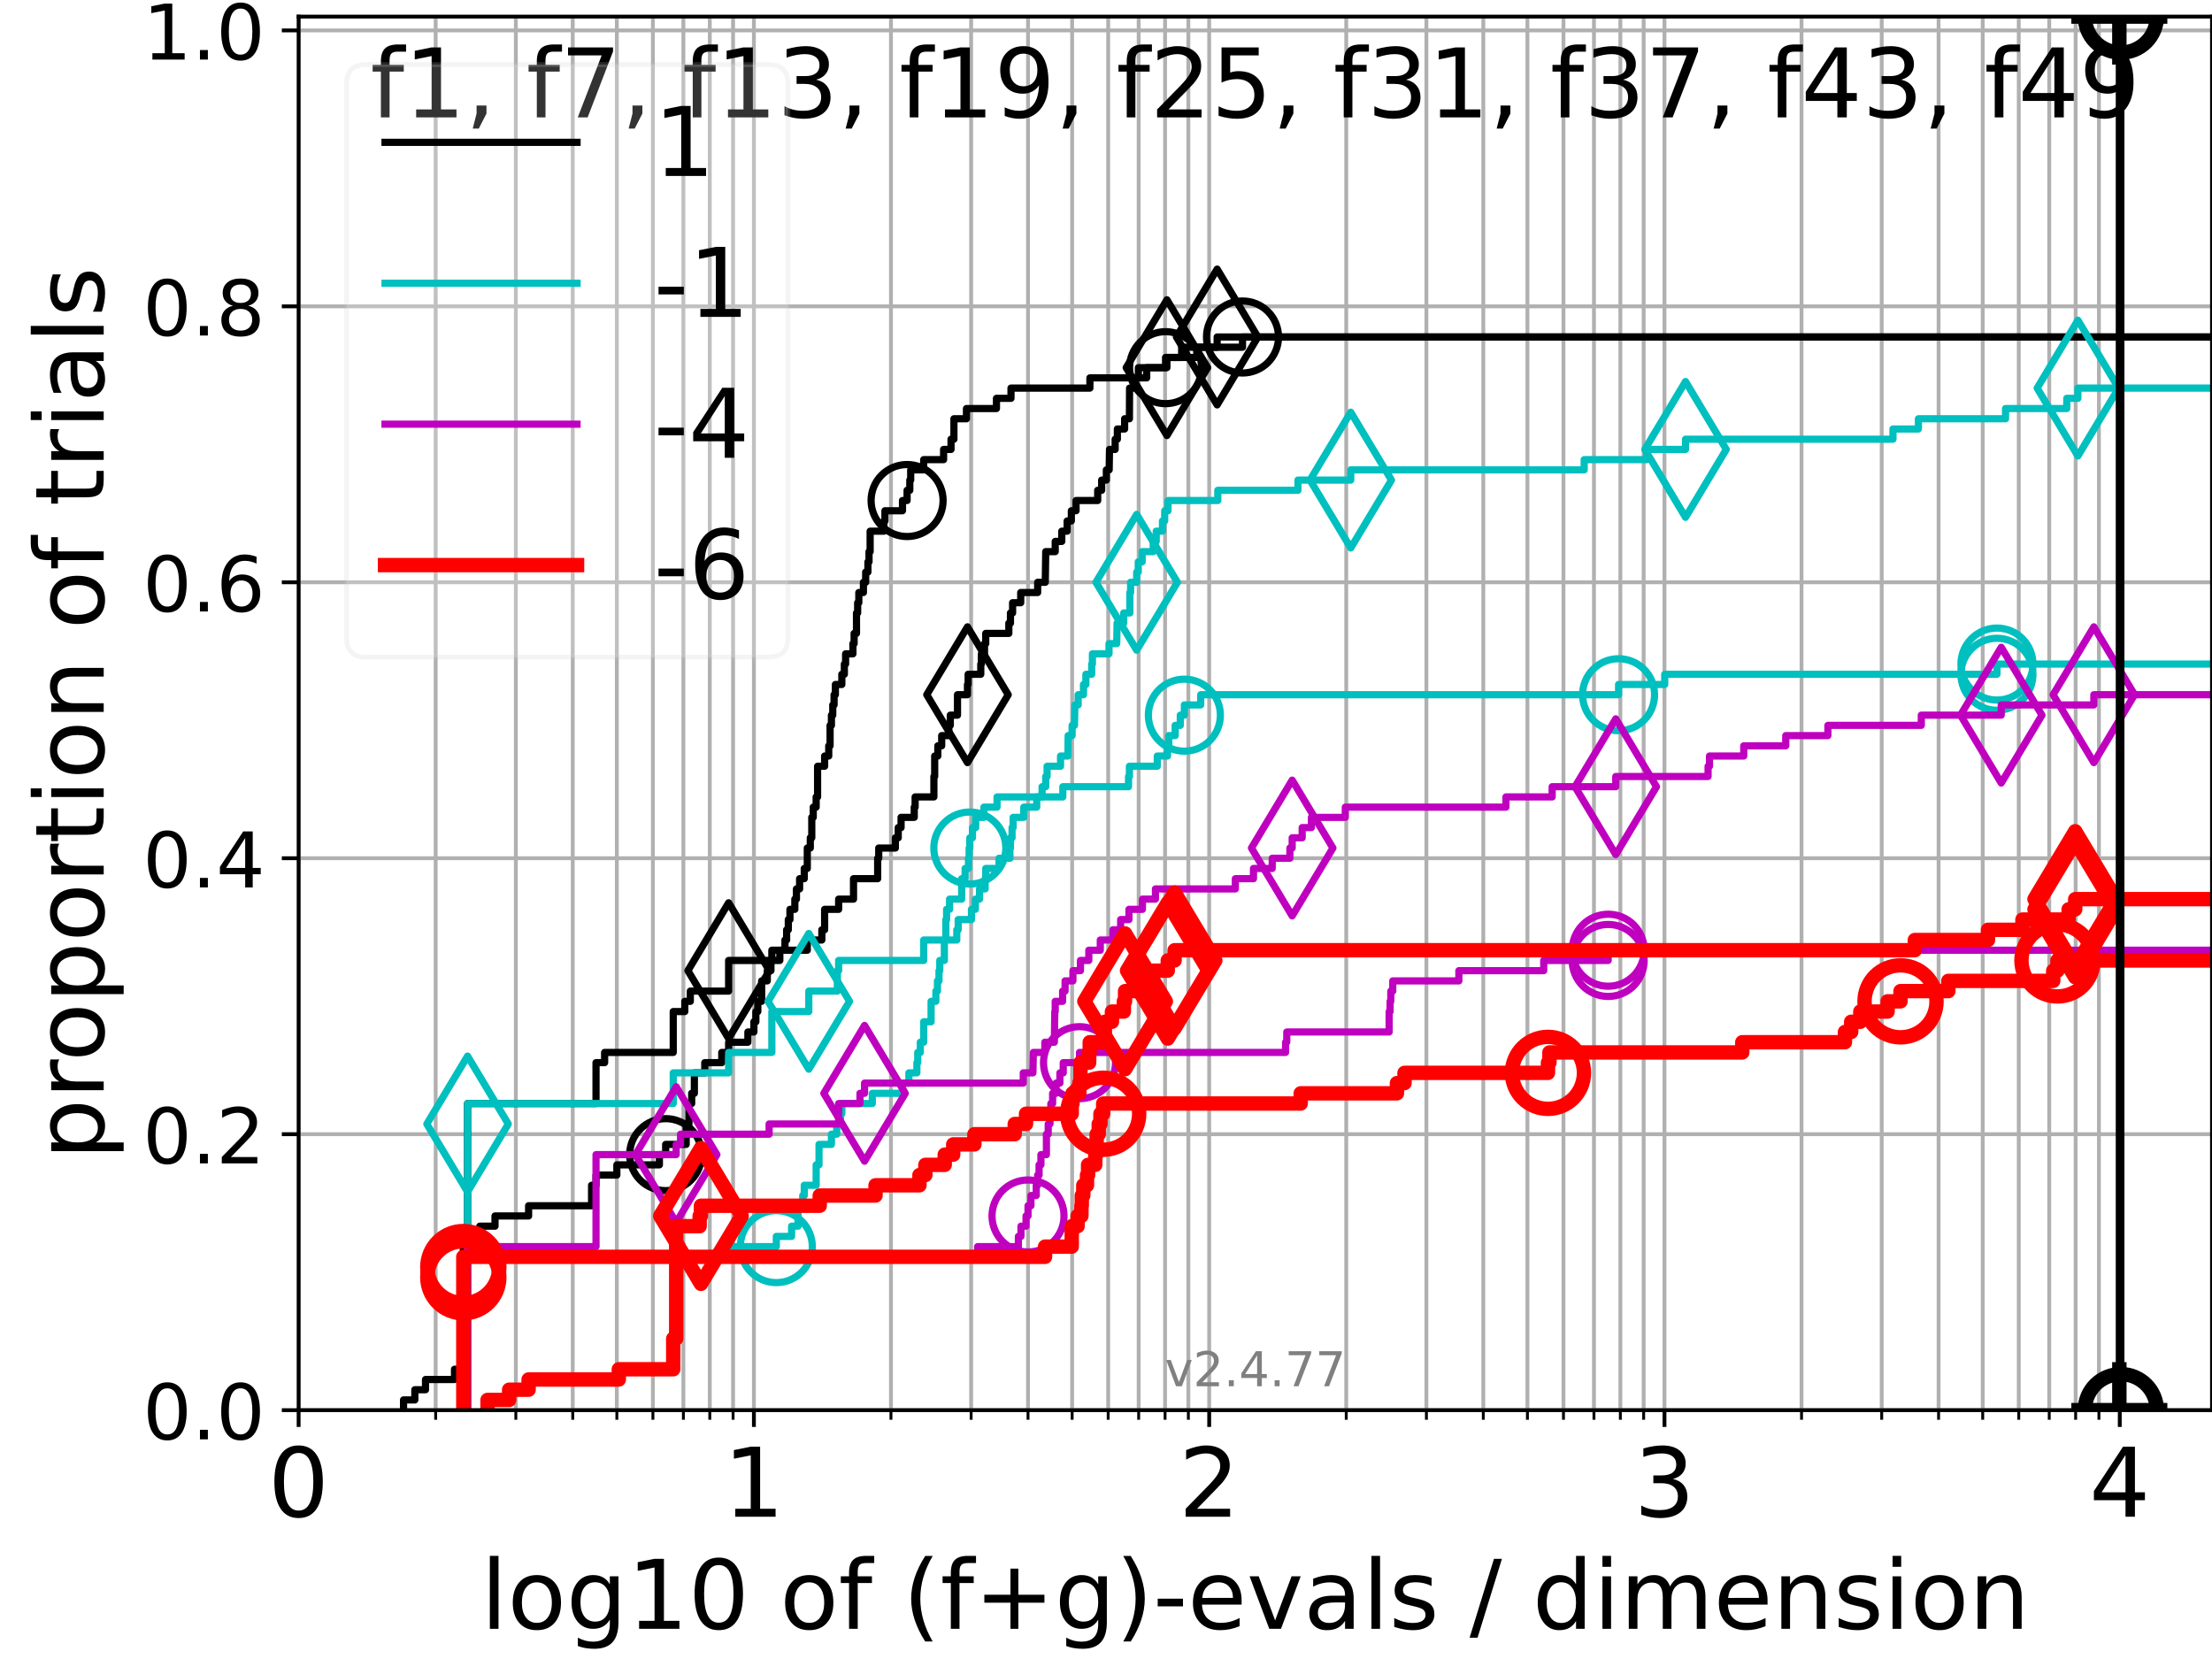 <?xml version="1.0" encoding="utf-8" standalone="no"?>
<!DOCTYPE svg PUBLIC "-//W3C//DTD SVG 1.1//EN"
  "http://www.w3.org/Graphics/SVG/1.1/DTD/svg11.dtd">
<!-- Created with matplotlib (https://matplotlib.org/) -->
<svg height="345.6pt" version="1.1" viewBox="0 0 460.8 345.6" width="460.8pt" xmlns="http://www.w3.org/2000/svg" xmlns:xlink="http://www.w3.org/1999/xlink">
 <defs>
  <style type="text/css">*{stroke-linecap:butt;stroke-linejoin:round;}</style>
 </defs>
 <g id="figure_1">
  <g id="patch_1">
   <path d="M 0 345.6 
L 460.8 345.6 
L 460.8 0 
L 0 0 
z
" style="fill:#ffffff;"/>
  </g>
  <g id="axes_1">
   <g id="patch_2">
    <path d="M 62.208 293.76 
L 460.8 293.76 
L 460.8 3.456 
L 62.208 3.456 
z
" style="fill:#ffffff;"/>
   </g>
   <g id="matplotlib.axis_1">
    <g id="xtick_1">
     <g id="line2d_1">
      <path clip-path="url(#pde97033cb9)" d="M 62.208 293.76 
L 62.208 3.456 
" style="fill:none;stroke:#b0b0b0;stroke-linecap:square;stroke-width:0.8;"/>
     </g>
     <g id="line2d_2">
      <defs>
       <path d="M 0 0 
L 0 3.5 
" id="m34b84339b4" style="stroke:#000000;stroke-width:0.8;"/>
      </defs>
      <g>
       <use style="stroke:#000000;stroke-width:0.8;" x="62.208" xlink:href="#m34b84339b4" y="293.76"/>
      </g>
     </g>
     <g id="text_1">
      <!-- 0 -->
      <g transform="translate(55.846 315.957)scale(0.2 -0.2)">
       <defs>
        <path d="M 31.781 66.406 
Q 24.172 66.406 20.328 58.906 
Q 16.5 51.422 16.5 36.375 
Q 16.5 21.391 20.328 13.891 
Q 24.172 6.391 31.781 6.391 
Q 39.453 6.391 43.281 13.891 
Q 47.125 21.391 47.125 36.375 
Q 47.125 51.422 43.281 58.906 
Q 39.453 66.406 31.781 66.406 
z
M 31.781 74.219 
Q 44.047 74.219 50.516 64.516 
Q 56.984 54.828 56.984 36.375 
Q 56.984 17.969 50.516 8.266 
Q 44.047 -1.422 31.781 -1.422 
Q 19.531 -1.422 13.062 8.266 
Q 6.594 17.969 6.594 36.375 
Q 6.594 54.828 13.062 64.516 
Q 19.531 74.219 31.781 74.219 
z
" id="DejaVuSans-48"/>
       </defs>
       <use xlink:href="#DejaVuSans-48"/>
      </g>
     </g>
    </g>
    <g id="xtick_2">
     <g id="line2d_3">
      <path clip-path="url(#pde97033cb9)" d="M 157.052 293.76 
L 157.052 3.456 
" style="fill:none;stroke:#b0b0b0;stroke-linecap:square;stroke-width:0.8;"/>
     </g>
     <g id="line2d_4">
      <g>
       <use style="stroke:#000000;stroke-width:0.8;" x="157.052" xlink:href="#m34b84339b4" y="293.76"/>
      </g>
     </g>
     <g id="text_2">
      <!-- 1 -->
      <g transform="translate(150.69 315.957)scale(0.2 -0.2)">
       <defs>
        <path d="M 12.406 8.297 
L 28.516 8.297 
L 28.516 63.922 
L 10.984 60.406 
L 10.984 69.391 
L 28.422 72.906 
L 38.281 72.906 
L 38.281 8.297 
L 54.391 8.297 
L 54.391 0 
L 12.406 0 
z
" id="DejaVuSans-49"/>
       </defs>
       <use xlink:href="#DejaVuSans-49"/>
      </g>
     </g>
    </g>
    <g id="xtick_3">
     <g id="line2d_5">
      <path clip-path="url(#pde97033cb9)" d="M 251.897 293.76 
L 251.897 3.456 
" style="fill:none;stroke:#b0b0b0;stroke-linecap:square;stroke-width:0.8;"/>
     </g>
     <g id="line2d_6">
      <g>
       <use style="stroke:#000000;stroke-width:0.8;" x="251.897" xlink:href="#m34b84339b4" y="293.76"/>
      </g>
     </g>
     <g id="text_3">
      <!-- 2 -->
      <g transform="translate(245.534 315.957)scale(0.2 -0.2)">
       <defs>
        <path d="M 19.188 8.297 
L 53.609 8.297 
L 53.609 0 
L 7.328 0 
L 7.328 8.297 
Q 12.938 14.109 22.625 23.891 
Q 32.328 33.688 34.812 36.531 
Q 39.547 41.844 41.422 45.531 
Q 43.312 49.219 43.312 52.781 
Q 43.312 58.594 39.234 62.25 
Q 35.156 65.922 28.609 65.922 
Q 23.969 65.922 18.812 64.312 
Q 13.672 62.703 7.812 59.422 
L 7.812 69.391 
Q 13.766 71.781 18.938 73 
Q 24.125 74.219 28.422 74.219 
Q 39.75 74.219 46.484 68.547 
Q 53.219 62.891 53.219 53.422 
Q 53.219 48.922 51.531 44.891 
Q 49.859 40.875 45.406 35.406 
Q 44.188 33.984 37.641 27.219 
Q 31.109 20.453 19.188 8.297 
z
" id="DejaVuSans-50"/>
       </defs>
       <use xlink:href="#DejaVuSans-50"/>
      </g>
     </g>
    </g>
    <g id="xtick_4">
     <g id="line2d_7">
      <path clip-path="url(#pde97033cb9)" d="M 346.741 293.76 
L 346.741 3.456 
" style="fill:none;stroke:#b0b0b0;stroke-linecap:square;stroke-width:0.8;"/>
     </g>
     <g id="line2d_8">
      <g>
       <use style="stroke:#000000;stroke-width:0.8;" x="346.741" xlink:href="#m34b84339b4" y="293.76"/>
      </g>
     </g>
     <g id="text_4">
      <!-- 3 -->
      <g transform="translate(340.379 315.957)scale(0.2 -0.2)">
       <defs>
        <path d="M 40.578 39.312 
Q 47.656 37.797 51.625 33 
Q 55.609 28.219 55.609 21.188 
Q 55.609 10.406 48.188 4.484 
Q 40.766 -1.422 27.094 -1.422 
Q 22.516 -1.422 17.656 -0.516 
Q 12.797 0.391 7.625 2.203 
L 7.625 11.719 
Q 11.719 9.328 16.594 8.109 
Q 21.484 6.891 26.812 6.891 
Q 36.078 6.891 40.938 10.547 
Q 45.797 14.203 45.797 21.188 
Q 45.797 27.641 41.281 31.266 
Q 36.766 34.906 28.719 34.906 
L 20.219 34.906 
L 20.219 43.016 
L 29.109 43.016 
Q 36.375 43.016 40.234 45.922 
Q 44.094 48.828 44.094 54.297 
Q 44.094 59.906 40.109 62.906 
Q 36.141 65.922 28.719 65.922 
Q 24.656 65.922 20.016 65.031 
Q 15.375 64.156 9.812 62.312 
L 9.812 71.094 
Q 15.438 72.656 20.344 73.438 
Q 25.25 74.219 29.594 74.219 
Q 40.828 74.219 47.359 69.109 
Q 53.906 64.016 53.906 55.328 
Q 53.906 49.266 50.438 45.094 
Q 46.969 40.922 40.578 39.312 
z
" id="DejaVuSans-51"/>
       </defs>
       <use xlink:href="#DejaVuSans-51"/>
      </g>
     </g>
    </g>
    <g id="xtick_5">
     <g id="line2d_9">
      <path clip-path="url(#pde97033cb9)" d="M 441.586 293.76 
L 441.586 3.456 
" style="fill:none;stroke:#b0b0b0;stroke-linecap:square;stroke-width:0.8;"/>
     </g>
     <g id="line2d_10">
      <g>
       <use style="stroke:#000000;stroke-width:0.8;" x="441.586" xlink:href="#m34b84339b4" y="293.76"/>
      </g>
     </g>
     <g id="text_5">
      <!-- 4 -->
      <g transform="translate(435.223 315.957)scale(0.2 -0.2)">
       <defs>
        <path d="M 37.797 64.312 
L 12.891 25.391 
L 37.797 25.391 
z
M 35.203 72.906 
L 47.609 72.906 
L 47.609 25.391 
L 58.016 25.391 
L 58.016 17.188 
L 47.609 17.188 
L 47.609 0 
L 37.797 0 
L 37.797 17.188 
L 4.891 17.188 
L 4.891 26.703 
z
" id="DejaVuSans-52"/>
       </defs>
       <use xlink:href="#DejaVuSans-52"/>
      </g>
     </g>
    </g>
    <g id="xtick_6">
     <g id="line2d_11">
      <path clip-path="url(#pde97033cb9)" d="M 90.759 293.76 
L 90.759 3.456 
" style="fill:none;stroke:#b0b0b0;stroke-linecap:square;stroke-width:0.8;"/>
     </g>
     <g id="line2d_12">
      <defs>
       <path d="M 0 0 
L 0 2 
" id="m551fca0d16" style="stroke:#000000;stroke-width:0.6;"/>
      </defs>
      <g>
       <use style="stroke:#000000;stroke-width:0.6;" x="90.759" xlink:href="#m551fca0d16" y="293.76"/>
      </g>
     </g>
    </g>
    <g id="xtick_7">
     <g id="line2d_13">
      <path clip-path="url(#pde97033cb9)" d="M 107.46 293.76 
L 107.46 3.456 
" style="fill:none;stroke:#b0b0b0;stroke-linecap:square;stroke-width:0.8;"/>
     </g>
     <g id="line2d_14">
      <g>
       <use style="stroke:#000000;stroke-width:0.6;" x="107.46" xlink:href="#m551fca0d16" y="293.76"/>
      </g>
     </g>
    </g>
    <g id="xtick_8">
     <g id="line2d_15">
      <path clip-path="url(#pde97033cb9)" d="M 119.31 293.76 
L 119.31 3.456 
" style="fill:none;stroke:#b0b0b0;stroke-linecap:square;stroke-width:0.8;"/>
     </g>
     <g id="line2d_16">
      <g>
       <use style="stroke:#000000;stroke-width:0.6;" x="119.31" xlink:href="#m551fca0d16" y="293.76"/>
      </g>
     </g>
    </g>
    <g id="xtick_9">
     <g id="line2d_17">
      <path clip-path="url(#pde97033cb9)" d="M 128.501 293.76 
L 128.501 3.456 
" style="fill:none;stroke:#b0b0b0;stroke-linecap:square;stroke-width:0.8;"/>
     </g>
     <g id="line2d_18">
      <g>
       <use style="stroke:#000000;stroke-width:0.6;" x="128.501" xlink:href="#m551fca0d16" y="293.76"/>
      </g>
     </g>
    </g>
    <g id="xtick_10">
     <g id="line2d_19">
      <path clip-path="url(#pde97033cb9)" d="M 136.011 293.76 
L 136.011 3.456 
" style="fill:none;stroke:#b0b0b0;stroke-linecap:square;stroke-width:0.8;"/>
     </g>
     <g id="line2d_20">
      <g>
       <use style="stroke:#000000;stroke-width:0.6;" x="136.011" xlink:href="#m551fca0d16" y="293.76"/>
      </g>
     </g>
    </g>
    <g id="xtick_11">
     <g id="line2d_21">
      <path clip-path="url(#pde97033cb9)" d="M 142.361 293.76 
L 142.361 3.456 
" style="fill:none;stroke:#b0b0b0;stroke-linecap:square;stroke-width:0.8;"/>
     </g>
     <g id="line2d_22">
      <g>
       <use style="stroke:#000000;stroke-width:0.6;" x="142.361" xlink:href="#m551fca0d16" y="293.76"/>
      </g>
     </g>
    </g>
    <g id="xtick_12">
     <g id="line2d_23">
      <path clip-path="url(#pde97033cb9)" d="M 147.861 293.76 
L 147.861 3.456 
" style="fill:none;stroke:#b0b0b0;stroke-linecap:square;stroke-width:0.8;"/>
     </g>
     <g id="line2d_24">
      <g>
       <use style="stroke:#000000;stroke-width:0.6;" x="147.861" xlink:href="#m551fca0d16" y="293.76"/>
      </g>
     </g>
    </g>
    <g id="xtick_13">
     <g id="line2d_25">
      <path clip-path="url(#pde97033cb9)" d="M 152.713 293.76 
L 152.713 3.456 
" style="fill:none;stroke:#b0b0b0;stroke-linecap:square;stroke-width:0.8;"/>
     </g>
     <g id="line2d_26">
      <g>
       <use style="stroke:#000000;stroke-width:0.6;" x="152.713" xlink:href="#m551fca0d16" y="293.76"/>
      </g>
     </g>
    </g>
    <g id="xtick_14">
     <g id="line2d_27">
      <path clip-path="url(#pde97033cb9)" d="M 185.604 293.76 
L 185.604 3.456 
" style="fill:none;stroke:#b0b0b0;stroke-linecap:square;stroke-width:0.8;"/>
     </g>
     <g id="line2d_28">
      <g>
       <use style="stroke:#000000;stroke-width:0.6;" x="185.604" xlink:href="#m551fca0d16" y="293.76"/>
      </g>
     </g>
    </g>
    <g id="xtick_15">
     <g id="line2d_29">
      <path clip-path="url(#pde97033cb9)" d="M 202.305 293.76 
L 202.305 3.456 
" style="fill:none;stroke:#b0b0b0;stroke-linecap:square;stroke-width:0.8;"/>
     </g>
     <g id="line2d_30">
      <g>
       <use style="stroke:#000000;stroke-width:0.6;" x="202.305" xlink:href="#m551fca0d16" y="293.76"/>
      </g>
     </g>
    </g>
    <g id="xtick_16">
     <g id="line2d_31">
      <path clip-path="url(#pde97033cb9)" d="M 214.155 293.76 
L 214.155 3.456 
" style="fill:none;stroke:#b0b0b0;stroke-linecap:square;stroke-width:0.8;"/>
     </g>
     <g id="line2d_32">
      <g>
       <use style="stroke:#000000;stroke-width:0.6;" x="214.155" xlink:href="#m551fca0d16" y="293.76"/>
      </g>
     </g>
    </g>
    <g id="xtick_17">
     <g id="line2d_33">
      <path clip-path="url(#pde97033cb9)" d="M 223.346 293.76 
L 223.346 3.456 
" style="fill:none;stroke:#b0b0b0;stroke-linecap:square;stroke-width:0.8;"/>
     </g>
     <g id="line2d_34">
      <g>
       <use style="stroke:#000000;stroke-width:0.6;" x="223.346" xlink:href="#m551fca0d16" y="293.76"/>
      </g>
     </g>
    </g>
    <g id="xtick_18">
     <g id="line2d_35">
      <path clip-path="url(#pde97033cb9)" d="M 230.856 293.76 
L 230.856 3.456 
" style="fill:none;stroke:#b0b0b0;stroke-linecap:square;stroke-width:0.8;"/>
     </g>
     <g id="line2d_36">
      <g>
       <use style="stroke:#000000;stroke-width:0.6;" x="230.856" xlink:href="#m551fca0d16" y="293.76"/>
      </g>
     </g>
    </g>
    <g id="xtick_19">
     <g id="line2d_37">
      <path clip-path="url(#pde97033cb9)" d="M 237.205 293.76 
L 237.205 3.456 
" style="fill:none;stroke:#b0b0b0;stroke-linecap:square;stroke-width:0.8;"/>
     </g>
     <g id="line2d_38">
      <g>
       <use style="stroke:#000000;stroke-width:0.6;" x="237.205" xlink:href="#m551fca0d16" y="293.76"/>
      </g>
     </g>
    </g>
    <g id="xtick_20">
     <g id="line2d_39">
      <path clip-path="url(#pde97033cb9)" d="M 242.706 293.76 
L 242.706 3.456 
" style="fill:none;stroke:#b0b0b0;stroke-linecap:square;stroke-width:0.8;"/>
     </g>
     <g id="line2d_40">
      <g>
       <use style="stroke:#000000;stroke-width:0.6;" x="242.706" xlink:href="#m551fca0d16" y="293.76"/>
      </g>
     </g>
    </g>
    <g id="xtick_21">
     <g id="line2d_41">
      <path clip-path="url(#pde97033cb9)" d="M 247.557 293.76 
L 247.557 3.456 
" style="fill:none;stroke:#b0b0b0;stroke-linecap:square;stroke-width:0.8;"/>
     </g>
     <g id="line2d_42">
      <g>
       <use style="stroke:#000000;stroke-width:0.6;" x="247.557" xlink:href="#m551fca0d16" y="293.76"/>
      </g>
     </g>
    </g>
    <g id="xtick_22">
     <g id="line2d_43">
      <path clip-path="url(#pde97033cb9)" d="M 280.448 293.76 
L 280.448 3.456 
" style="fill:none;stroke:#b0b0b0;stroke-linecap:square;stroke-width:0.8;"/>
     </g>
     <g id="line2d_44">
      <g>
       <use style="stroke:#000000;stroke-width:0.6;" x="280.448" xlink:href="#m551fca0d16" y="293.76"/>
      </g>
     </g>
    </g>
    <g id="xtick_23">
     <g id="line2d_45">
      <path clip-path="url(#pde97033cb9)" d="M 297.149 293.76 
L 297.149 3.456 
" style="fill:none;stroke:#b0b0b0;stroke-linecap:square;stroke-width:0.8;"/>
     </g>
     <g id="line2d_46">
      <g>
       <use style="stroke:#000000;stroke-width:0.6;" x="297.149" xlink:href="#m551fca0d16" y="293.76"/>
      </g>
     </g>
    </g>
    <g id="xtick_24">
     <g id="line2d_47">
      <path clip-path="url(#pde97033cb9)" d="M 308.999 293.76 
L 308.999 3.456 
" style="fill:none;stroke:#b0b0b0;stroke-linecap:square;stroke-width:0.8;"/>
     </g>
     <g id="line2d_48">
      <g>
       <use style="stroke:#000000;stroke-width:0.6;" x="308.999" xlink:href="#m551fca0d16" y="293.76"/>
      </g>
     </g>
    </g>
    <g id="xtick_25">
     <g id="line2d_49">
      <path clip-path="url(#pde97033cb9)" d="M 318.19 293.76 
L 318.19 3.456 
" style="fill:none;stroke:#b0b0b0;stroke-linecap:square;stroke-width:0.8;"/>
     </g>
     <g id="line2d_50">
      <g>
       <use style="stroke:#000000;stroke-width:0.6;" x="318.19" xlink:href="#m551fca0d16" y="293.76"/>
      </g>
     </g>
    </g>
    <g id="xtick_26">
     <g id="line2d_51">
      <path clip-path="url(#pde97033cb9)" d="M 325.7 293.76 
L 325.7 3.456 
" style="fill:none;stroke:#b0b0b0;stroke-linecap:square;stroke-width:0.8;"/>
     </g>
     <g id="line2d_52">
      <g>
       <use style="stroke:#000000;stroke-width:0.6;" x="325.7" xlink:href="#m551fca0d16" y="293.76"/>
      </g>
     </g>
    </g>
    <g id="xtick_27">
     <g id="line2d_53">
      <path clip-path="url(#pde97033cb9)" d="M 332.05 293.76 
L 332.05 3.456 
" style="fill:none;stroke:#b0b0b0;stroke-linecap:square;stroke-width:0.8;"/>
     </g>
     <g id="line2d_54">
      <g>
       <use style="stroke:#000000;stroke-width:0.6;" x="332.05" xlink:href="#m551fca0d16" y="293.76"/>
      </g>
     </g>
    </g>
    <g id="xtick_28">
     <g id="line2d_55">
      <path clip-path="url(#pde97033cb9)" d="M 337.55 293.76 
L 337.55 3.456 
" style="fill:none;stroke:#b0b0b0;stroke-linecap:square;stroke-width:0.8;"/>
     </g>
     <g id="line2d_56">
      <g>
       <use style="stroke:#000000;stroke-width:0.6;" x="337.55" xlink:href="#m551fca0d16" y="293.76"/>
      </g>
     </g>
    </g>
    <g id="xtick_29">
     <g id="line2d_57">
      <path clip-path="url(#pde97033cb9)" d="M 342.402 293.76 
L 342.402 3.456 
" style="fill:none;stroke:#b0b0b0;stroke-linecap:square;stroke-width:0.8;"/>
     </g>
     <g id="line2d_58">
      <g>
       <use style="stroke:#000000;stroke-width:0.6;" x="342.402" xlink:href="#m551fca0d16" y="293.76"/>
      </g>
     </g>
    </g>
    <g id="xtick_30">
     <g id="line2d_59">
      <path clip-path="url(#pde97033cb9)" d="M 375.292 293.76 
L 375.292 3.456 
" style="fill:none;stroke:#b0b0b0;stroke-linecap:square;stroke-width:0.8;"/>
     </g>
     <g id="line2d_60">
      <g>
       <use style="stroke:#000000;stroke-width:0.6;" x="375.292" xlink:href="#m551fca0d16" y="293.76"/>
      </g>
     </g>
    </g>
    <g id="xtick_31">
     <g id="line2d_61">
      <path clip-path="url(#pde97033cb9)" d="M 391.994 293.76 
L 391.994 3.456 
" style="fill:none;stroke:#b0b0b0;stroke-linecap:square;stroke-width:0.8;"/>
     </g>
     <g id="line2d_62">
      <g>
       <use style="stroke:#000000;stroke-width:0.6;" x="391.994" xlink:href="#m551fca0d16" y="293.76"/>
      </g>
     </g>
    </g>
    <g id="xtick_32">
     <g id="line2d_63">
      <path clip-path="url(#pde97033cb9)" d="M 403.844 293.76 
L 403.844 3.456 
" style="fill:none;stroke:#b0b0b0;stroke-linecap:square;stroke-width:0.8;"/>
     </g>
     <g id="line2d_64">
      <g>
       <use style="stroke:#000000;stroke-width:0.6;" x="403.844" xlink:href="#m551fca0d16" y="293.76"/>
      </g>
     </g>
    </g>
    <g id="xtick_33">
     <g id="line2d_65">
      <path clip-path="url(#pde97033cb9)" d="M 413.035 293.76 
L 413.035 3.456 
" style="fill:none;stroke:#b0b0b0;stroke-linecap:square;stroke-width:0.8;"/>
     </g>
     <g id="line2d_66">
      <g>
       <use style="stroke:#000000;stroke-width:0.6;" x="413.035" xlink:href="#m551fca0d16" y="293.76"/>
      </g>
     </g>
    </g>
    <g id="xtick_34">
     <g id="line2d_67">
      <path clip-path="url(#pde97033cb9)" d="M 420.545 293.76 
L 420.545 3.456 
" style="fill:none;stroke:#b0b0b0;stroke-linecap:square;stroke-width:0.8;"/>
     </g>
     <g id="line2d_68">
      <g>
       <use style="stroke:#000000;stroke-width:0.6;" x="420.545" xlink:href="#m551fca0d16" y="293.76"/>
      </g>
     </g>
    </g>
    <g id="xtick_35">
     <g id="line2d_69">
      <path clip-path="url(#pde97033cb9)" d="M 426.894 293.76 
L 426.894 3.456 
" style="fill:none;stroke:#b0b0b0;stroke-linecap:square;stroke-width:0.8;"/>
     </g>
     <g id="line2d_70">
      <g>
       <use style="stroke:#000000;stroke-width:0.6;" x="426.894" xlink:href="#m551fca0d16" y="293.76"/>
      </g>
     </g>
    </g>
    <g id="xtick_36">
     <g id="line2d_71">
      <path clip-path="url(#pde97033cb9)" d="M 432.395 293.76 
L 432.395 3.456 
" style="fill:none;stroke:#b0b0b0;stroke-linecap:square;stroke-width:0.8;"/>
     </g>
     <g id="line2d_72">
      <g>
       <use style="stroke:#000000;stroke-width:0.6;" x="432.395" xlink:href="#m551fca0d16" y="293.76"/>
      </g>
     </g>
    </g>
    <g id="xtick_37">
     <g id="line2d_73">
      <path clip-path="url(#pde97033cb9)" d="M 437.246 293.76 
L 437.246 3.456 
" style="fill:none;stroke:#b0b0b0;stroke-linecap:square;stroke-width:0.8;"/>
     </g>
     <g id="line2d_74">
      <g>
       <use style="stroke:#000000;stroke-width:0.6;" x="437.246" xlink:href="#m551fca0d16" y="293.76"/>
      </g>
     </g>
    </g>
    <g id="text_6">
     <!-- log10 of (f+g)-evals / dimension -->
     <g transform="translate(100.165 339.313)scale(0.2 -0.2)">
      <defs>
       <path d="M 9.422 75.984 
L 18.406 75.984 
L 18.406 0 
L 9.422 0 
z
" id="DejaVuSans-108"/>
       <path d="M 30.609 48.391 
Q 23.391 48.391 19.188 42.75 
Q 14.984 37.109 14.984 27.297 
Q 14.984 17.484 19.156 11.844 
Q 23.344 6.203 30.609 6.203 
Q 37.797 6.203 41.984 11.859 
Q 46.188 17.531 46.188 27.297 
Q 46.188 37.016 41.984 42.703 
Q 37.797 48.391 30.609 48.391 
z
M 30.609 56 
Q 42.328 56 49.016 48.375 
Q 55.719 40.766 55.719 27.297 
Q 55.719 13.875 49.016 6.219 
Q 42.328 -1.422 30.609 -1.422 
Q 18.844 -1.422 12.172 6.219 
Q 5.516 13.875 5.516 27.297 
Q 5.516 40.766 12.172 48.375 
Q 18.844 56 30.609 56 
z
" id="DejaVuSans-111"/>
       <path d="M 45.406 27.984 
Q 45.406 37.75 41.375 43.109 
Q 37.359 48.484 30.078 48.484 
Q 22.859 48.484 18.828 43.109 
Q 14.797 37.75 14.797 27.984 
Q 14.797 18.266 18.828 12.891 
Q 22.859 7.516 30.078 7.516 
Q 37.359 7.516 41.375 12.891 
Q 45.406 18.266 45.406 27.984 
z
M 54.391 6.781 
Q 54.391 -7.172 48.188 -13.984 
Q 42 -20.797 29.203 -20.797 
Q 24.469 -20.797 20.266 -20.094 
Q 16.062 -19.391 12.109 -17.922 
L 12.109 -9.188 
Q 16.062 -11.328 19.922 -12.344 
Q 23.781 -13.375 27.781 -13.375 
Q 36.625 -13.375 41.016 -8.766 
Q 45.406 -4.156 45.406 5.172 
L 45.406 9.625 
Q 42.625 4.781 38.281 2.391 
Q 33.938 0 27.875 0 
Q 17.828 0 11.672 7.656 
Q 5.516 15.328 5.516 27.984 
Q 5.516 40.672 11.672 48.328 
Q 17.828 56 27.875 56 
Q 33.938 56 38.281 53.609 
Q 42.625 51.219 45.406 46.391 
L 45.406 54.688 
L 54.391 54.688 
z
" id="DejaVuSans-103"/>
       <path id="DejaVuSans-32"/>
       <path d="M 37.109 75.984 
L 37.109 68.5 
L 28.516 68.5 
Q 23.688 68.5 21.797 66.547 
Q 19.922 64.594 19.922 59.516 
L 19.922 54.688 
L 34.719 54.688 
L 34.719 47.703 
L 19.922 47.703 
L 19.922 0 
L 10.891 0 
L 10.891 47.703 
L 2.297 47.703 
L 2.297 54.688 
L 10.891 54.688 
L 10.891 58.5 
Q 10.891 67.625 15.141 71.797 
Q 19.391 75.984 28.609 75.984 
z
" id="DejaVuSans-102"/>
       <path d="M 31 75.875 
Q 24.469 64.656 21.281 53.656 
Q 18.109 42.672 18.109 31.391 
Q 18.109 20.125 21.312 9.062 
Q 24.516 -2 31 -13.188 
L 23.188 -13.188 
Q 15.875 -1.703 12.234 9.375 
Q 8.594 20.453 8.594 31.391 
Q 8.594 42.281 12.203 53.312 
Q 15.828 64.359 23.188 75.875 
z
" id="DejaVuSans-40"/>
       <path d="M 46 62.703 
L 46 35.5 
L 73.188 35.5 
L 73.188 27.203 
L 46 27.203 
L 46 0 
L 37.797 0 
L 37.797 27.203 
L 10.594 27.203 
L 10.594 35.5 
L 37.797 35.5 
L 37.797 62.703 
z
" id="DejaVuSans-43"/>
       <path d="M 8.016 75.875 
L 15.828 75.875 
Q 23.141 64.359 26.781 53.312 
Q 30.422 42.281 30.422 31.391 
Q 30.422 20.453 26.781 9.375 
Q 23.141 -1.703 15.828 -13.188 
L 8.016 -13.188 
Q 14.5 -2 17.703 9.062 
Q 20.906 20.125 20.906 31.391 
Q 20.906 42.672 17.703 53.656 
Q 14.5 64.656 8.016 75.875 
z
" id="DejaVuSans-41"/>
       <path d="M 4.891 31.391 
L 31.203 31.391 
L 31.203 23.391 
L 4.891 23.391 
z
" id="DejaVuSans-45"/>
       <path d="M 56.203 29.594 
L 56.203 25.203 
L 14.891 25.203 
Q 15.484 15.922 20.484 11.062 
Q 25.484 6.203 34.422 6.203 
Q 39.594 6.203 44.453 7.469 
Q 49.312 8.734 54.109 11.281 
L 54.109 2.781 
Q 49.266 0.734 44.188 -0.344 
Q 39.109 -1.422 33.891 -1.422 
Q 20.797 -1.422 13.156 6.188 
Q 5.516 13.812 5.516 26.812 
Q 5.516 40.234 12.766 48.109 
Q 20.016 56 32.328 56 
Q 43.359 56 49.781 48.891 
Q 56.203 41.797 56.203 29.594 
z
M 47.219 32.234 
Q 47.125 39.594 43.094 43.984 
Q 39.062 48.391 32.422 48.391 
Q 24.906 48.391 20.391 44.141 
Q 15.875 39.891 15.188 32.172 
z
" id="DejaVuSans-101"/>
       <path d="M 2.984 54.688 
L 12.5 54.688 
L 29.594 8.797 
L 46.688 54.688 
L 56.203 54.688 
L 35.688 0 
L 23.484 0 
z
" id="DejaVuSans-118"/>
       <path d="M 34.281 27.484 
Q 23.391 27.484 19.188 25 
Q 14.984 22.516 14.984 16.5 
Q 14.984 11.719 18.141 8.906 
Q 21.297 6.109 26.703 6.109 
Q 34.188 6.109 38.703 11.406 
Q 43.219 16.703 43.219 25.484 
L 43.219 27.484 
z
M 52.203 31.203 
L 52.203 0 
L 43.219 0 
L 43.219 8.297 
Q 40.141 3.328 35.547 0.953 
Q 30.953 -1.422 24.312 -1.422 
Q 15.922 -1.422 10.953 3.297 
Q 6 8.016 6 15.922 
Q 6 25.141 12.172 29.828 
Q 18.359 34.516 30.609 34.516 
L 43.219 34.516 
L 43.219 35.406 
Q 43.219 41.609 39.141 45 
Q 35.062 48.391 27.688 48.391 
Q 23 48.391 18.547 47.266 
Q 14.109 46.141 10.016 43.891 
L 10.016 52.203 
Q 14.938 54.109 19.578 55.047 
Q 24.219 56 28.609 56 
Q 40.484 56 46.344 49.844 
Q 52.203 43.703 52.203 31.203 
z
" id="DejaVuSans-97"/>
       <path d="M 44.281 53.078 
L 44.281 44.578 
Q 40.484 46.531 36.375 47.5 
Q 32.281 48.484 27.875 48.484 
Q 21.188 48.484 17.844 46.438 
Q 14.5 44.391 14.5 40.281 
Q 14.5 37.156 16.891 35.375 
Q 19.281 33.594 26.516 31.984 
L 29.594 31.297 
Q 39.156 29.25 43.188 25.516 
Q 47.219 21.781 47.219 15.094 
Q 47.219 7.469 41.188 3.016 
Q 35.156 -1.422 24.609 -1.422 
Q 20.219 -1.422 15.453 -0.562 
Q 10.688 0.297 5.422 2 
L 5.422 11.281 
Q 10.406 8.688 15.234 7.391 
Q 20.062 6.109 24.812 6.109 
Q 31.156 6.109 34.562 8.281 
Q 37.984 10.453 37.984 14.406 
Q 37.984 18.062 35.516 20.016 
Q 33.062 21.969 24.703 23.781 
L 21.578 24.516 
Q 13.234 26.266 9.516 29.906 
Q 5.812 33.547 5.812 39.891 
Q 5.812 47.609 11.281 51.797 
Q 16.75 56 26.812 56 
Q 31.781 56 36.172 55.266 
Q 40.578 54.547 44.281 53.078 
z
" id="DejaVuSans-115"/>
       <path d="M 25.391 72.906 
L 33.688 72.906 
L 8.297 -9.281 
L 0 -9.281 
z
" id="DejaVuSans-47"/>
       <path d="M 45.406 46.391 
L 45.406 75.984 
L 54.391 75.984 
L 54.391 0 
L 45.406 0 
L 45.406 8.203 
Q 42.578 3.328 38.25 0.953 
Q 33.938 -1.422 27.875 -1.422 
Q 17.969 -1.422 11.734 6.484 
Q 5.516 14.406 5.516 27.297 
Q 5.516 40.188 11.734 48.094 
Q 17.969 56 27.875 56 
Q 33.938 56 38.25 53.625 
Q 42.578 51.266 45.406 46.391 
z
M 14.797 27.297 
Q 14.797 17.391 18.875 11.75 
Q 22.953 6.109 30.078 6.109 
Q 37.203 6.109 41.297 11.75 
Q 45.406 17.391 45.406 27.297 
Q 45.406 37.203 41.297 42.844 
Q 37.203 48.484 30.078 48.484 
Q 22.953 48.484 18.875 42.844 
Q 14.797 37.203 14.797 27.297 
z
" id="DejaVuSans-100"/>
       <path d="M 9.422 54.688 
L 18.406 54.688 
L 18.406 0 
L 9.422 0 
z
M 9.422 75.984 
L 18.406 75.984 
L 18.406 64.594 
L 9.422 64.594 
z
" id="DejaVuSans-105"/>
       <path d="M 52 44.188 
Q 55.375 50.25 60.062 53.125 
Q 64.75 56 71.094 56 
Q 79.641 56 84.281 50.016 
Q 88.922 44.047 88.922 33.016 
L 88.922 0 
L 79.891 0 
L 79.891 32.719 
Q 79.891 40.578 77.094 44.375 
Q 74.312 48.188 68.609 48.188 
Q 61.625 48.188 57.562 43.547 
Q 53.516 38.922 53.516 30.906 
L 53.516 0 
L 44.484 0 
L 44.484 32.719 
Q 44.484 40.625 41.703 44.406 
Q 38.922 48.188 33.109 48.188 
Q 26.219 48.188 22.156 43.531 
Q 18.109 38.875 18.109 30.906 
L 18.109 0 
L 9.078 0 
L 9.078 54.688 
L 18.109 54.688 
L 18.109 46.188 
Q 21.188 51.219 25.484 53.609 
Q 29.781 56 35.688 56 
Q 41.656 56 45.828 52.969 
Q 50 49.953 52 44.188 
z
" id="DejaVuSans-109"/>
       <path d="M 54.891 33.016 
L 54.891 0 
L 45.906 0 
L 45.906 32.719 
Q 45.906 40.484 42.875 44.328 
Q 39.844 48.188 33.797 48.188 
Q 26.516 48.188 22.312 43.547 
Q 18.109 38.922 18.109 30.906 
L 18.109 0 
L 9.078 0 
L 9.078 54.688 
L 18.109 54.688 
L 18.109 46.188 
Q 21.344 51.125 25.703 53.562 
Q 30.078 56 35.797 56 
Q 45.219 56 50.047 50.172 
Q 54.891 44.344 54.891 33.016 
z
" id="DejaVuSans-110"/>
      </defs>
      <use xlink:href="#DejaVuSans-108"/>
      <use x="27.783" xlink:href="#DejaVuSans-111"/>
      <use x="88.965" xlink:href="#DejaVuSans-103"/>
      <use x="152.441" xlink:href="#DejaVuSans-49"/>
      <use x="216.064" xlink:href="#DejaVuSans-48"/>
      <use x="279.688" xlink:href="#DejaVuSans-32"/>
      <use x="311.475" xlink:href="#DejaVuSans-111"/>
      <use x="372.656" xlink:href="#DejaVuSans-102"/>
      <use x="407.861" xlink:href="#DejaVuSans-32"/>
      <use x="439.648" xlink:href="#DejaVuSans-40"/>
      <use x="478.662" xlink:href="#DejaVuSans-102"/>
      <use x="513.867" xlink:href="#DejaVuSans-43"/>
      <use x="597.656" xlink:href="#DejaVuSans-103"/>
      <use x="661.133" xlink:href="#DejaVuSans-41"/>
      <use x="700.146" xlink:href="#DejaVuSans-45"/>
      <use x="736.23" xlink:href="#DejaVuSans-101"/>
      <use x="797.754" xlink:href="#DejaVuSans-118"/>
      <use x="856.934" xlink:href="#DejaVuSans-97"/>
      <use x="918.213" xlink:href="#DejaVuSans-108"/>
      <use x="945.996" xlink:href="#DejaVuSans-115"/>
      <use x="998.096" xlink:href="#DejaVuSans-32"/>
      <use x="1029.883" xlink:href="#DejaVuSans-47"/>
      <use x="1063.574" xlink:href="#DejaVuSans-32"/>
      <use x="1095.361" xlink:href="#DejaVuSans-100"/>
      <use x="1158.838" xlink:href="#DejaVuSans-105"/>
      <use x="1186.621" xlink:href="#DejaVuSans-109"/>
      <use x="1284.033" xlink:href="#DejaVuSans-101"/>
      <use x="1345.557" xlink:href="#DejaVuSans-110"/>
      <use x="1408.936" xlink:href="#DejaVuSans-115"/>
      <use x="1461.035" xlink:href="#DejaVuSans-105"/>
      <use x="1488.818" xlink:href="#DejaVuSans-111"/>
      <use x="1550" xlink:href="#DejaVuSans-110"/>
     </g>
    </g>
   </g>
   <g id="matplotlib.axis_2">
    <g id="ytick_1">
     <g id="line2d_75">
      <path clip-path="url(#pde97033cb9)" d="M 62.208 293.76 
L 460.8 293.76 
" style="fill:none;stroke:#b0b0b0;stroke-linecap:square;stroke-width:0.8;"/>
     </g>
     <g id="line2d_76">
      <defs>
       <path d="M 0 0 
L -3.5 0 
" id="mfa2813fb06" style="stroke:#000000;stroke-width:0.8;"/>
      </defs>
      <g>
       <use style="stroke:#000000;stroke-width:0.8;" x="62.208" xlink:href="#mfa2813fb06" y="293.76"/>
      </g>
     </g>
     <g id="text_7">
      <!-- 0.0 -->
      <g transform="translate(29.763 299.839)scale(0.16 -0.16)">
       <defs>
        <path d="M 10.688 12.406 
L 21 12.406 
L 21 0 
L 10.688 0 
z
" id="DejaVuSans-46"/>
       </defs>
       <use xlink:href="#DejaVuSans-48"/>
       <use x="63.623" xlink:href="#DejaVuSans-46"/>
       <use x="95.41" xlink:href="#DejaVuSans-48"/>
      </g>
     </g>
    </g>
    <g id="ytick_2">
     <g id="line2d_77">
      <path clip-path="url(#pde97033cb9)" d="M 62.208 236.274 
L 460.8 236.274 
" style="fill:none;stroke:#b0b0b0;stroke-linecap:square;stroke-width:0.8;"/>
     </g>
     <g id="line2d_78">
      <g>
       <use style="stroke:#000000;stroke-width:0.8;" x="62.208" xlink:href="#mfa2813fb06" y="236.274"/>
      </g>
     </g>
     <g id="text_8">
      <!-- 0.2 -->
      <g transform="translate(29.763 242.353)scale(0.16 -0.16)">
       <use xlink:href="#DejaVuSans-48"/>
       <use x="63.623" xlink:href="#DejaVuSans-46"/>
       <use x="95.41" xlink:href="#DejaVuSans-50"/>
      </g>
     </g>
    </g>
    <g id="ytick_3">
     <g id="line2d_79">
      <path clip-path="url(#pde97033cb9)" d="M 62.208 178.788 
L 460.8 178.788 
" style="fill:none;stroke:#b0b0b0;stroke-linecap:square;stroke-width:0.8;"/>
     </g>
     <g id="line2d_80">
      <g>
       <use style="stroke:#000000;stroke-width:0.8;" x="62.208" xlink:href="#mfa2813fb06" y="178.788"/>
      </g>
     </g>
     <g id="text_9">
      <!-- 0.4 -->
      <g transform="translate(29.763 184.867)scale(0.16 -0.16)">
       <use xlink:href="#DejaVuSans-48"/>
       <use x="63.623" xlink:href="#DejaVuSans-46"/>
       <use x="95.41" xlink:href="#DejaVuSans-52"/>
      </g>
     </g>
    </g>
    <g id="ytick_4">
     <g id="line2d_81">
      <path clip-path="url(#pde97033cb9)" d="M 62.208 121.302 
L 460.8 121.302 
" style="fill:none;stroke:#b0b0b0;stroke-linecap:square;stroke-width:0.8;"/>
     </g>
     <g id="line2d_82">
      <g>
       <use style="stroke:#000000;stroke-width:0.8;" x="62.208" xlink:href="#mfa2813fb06" y="121.302"/>
      </g>
     </g>
     <g id="text_10">
      <!-- 0.6 -->
      <g transform="translate(29.763 127.381)scale(0.16 -0.16)">
       <defs>
        <path d="M 33.016 40.375 
Q 26.375 40.375 22.484 35.828 
Q 18.609 31.297 18.609 23.391 
Q 18.609 15.531 22.484 10.953 
Q 26.375 6.391 33.016 6.391 
Q 39.656 6.391 43.531 10.953 
Q 47.406 15.531 47.406 23.391 
Q 47.406 31.297 43.531 35.828 
Q 39.656 40.375 33.016 40.375 
z
M 52.594 71.297 
L 52.594 62.312 
Q 48.875 64.062 45.094 64.984 
Q 41.312 65.922 37.594 65.922 
Q 27.828 65.922 22.672 59.328 
Q 17.531 52.734 16.797 39.406 
Q 19.672 43.656 24.016 45.922 
Q 28.375 48.188 33.594 48.188 
Q 44.578 48.188 50.953 41.516 
Q 57.328 34.859 57.328 23.391 
Q 57.328 12.156 50.688 5.359 
Q 44.047 -1.422 33.016 -1.422 
Q 20.359 -1.422 13.672 8.266 
Q 6.984 17.969 6.984 36.375 
Q 6.984 53.656 15.188 63.938 
Q 23.391 74.219 37.203 74.219 
Q 40.922 74.219 44.703 73.484 
Q 48.484 72.75 52.594 71.297 
z
" id="DejaVuSans-54"/>
       </defs>
       <use xlink:href="#DejaVuSans-48"/>
       <use x="63.623" xlink:href="#DejaVuSans-46"/>
       <use x="95.41" xlink:href="#DejaVuSans-54"/>
      </g>
     </g>
    </g>
    <g id="ytick_5">
     <g id="line2d_83">
      <path clip-path="url(#pde97033cb9)" d="M 62.208 63.816 
L 460.8 63.816 
" style="fill:none;stroke:#b0b0b0;stroke-linecap:square;stroke-width:0.8;"/>
     </g>
     <g id="line2d_84">
      <g>
       <use style="stroke:#000000;stroke-width:0.8;" x="62.208" xlink:href="#mfa2813fb06" y="63.816"/>
      </g>
     </g>
     <g id="text_11">
      <!-- 0.8 -->
      <g transform="translate(29.763 69.895)scale(0.16 -0.16)">
       <defs>
        <path d="M 31.781 34.625 
Q 24.75 34.625 20.719 30.859 
Q 16.703 27.094 16.703 20.516 
Q 16.703 13.922 20.719 10.156 
Q 24.75 6.391 31.781 6.391 
Q 38.812 6.391 42.859 10.172 
Q 46.922 13.969 46.922 20.516 
Q 46.922 27.094 42.891 30.859 
Q 38.875 34.625 31.781 34.625 
z
M 21.922 38.812 
Q 15.578 40.375 12.031 44.719 
Q 8.5 49.078 8.5 55.328 
Q 8.5 64.062 14.719 69.141 
Q 20.953 74.219 31.781 74.219 
Q 42.672 74.219 48.875 69.141 
Q 55.078 64.062 55.078 55.328 
Q 55.078 49.078 51.531 44.719 
Q 48 40.375 41.703 38.812 
Q 48.828 37.156 52.797 32.312 
Q 56.781 27.484 56.781 20.516 
Q 56.781 9.906 50.312 4.234 
Q 43.844 -1.422 31.781 -1.422 
Q 19.734 -1.422 13.25 4.234 
Q 6.781 9.906 6.781 20.516 
Q 6.781 27.484 10.781 32.312 
Q 14.797 37.156 21.922 38.812 
z
M 18.312 54.391 
Q 18.312 48.734 21.844 45.562 
Q 25.391 42.391 31.781 42.391 
Q 38.141 42.391 41.719 45.562 
Q 45.312 48.734 45.312 54.391 
Q 45.312 60.062 41.719 63.234 
Q 38.141 66.406 31.781 66.406 
Q 25.391 66.406 21.844 63.234 
Q 18.312 60.062 18.312 54.391 
z
" id="DejaVuSans-56"/>
       </defs>
       <use xlink:href="#DejaVuSans-48"/>
       <use x="63.623" xlink:href="#DejaVuSans-46"/>
       <use x="95.41" xlink:href="#DejaVuSans-56"/>
      </g>
     </g>
    </g>
    <g id="ytick_6">
     <g id="line2d_85">
      <path clip-path="url(#pde97033cb9)" d="M 62.208 6.33 
L 460.8 6.33 
" style="fill:none;stroke:#b0b0b0;stroke-linecap:square;stroke-width:0.8;"/>
     </g>
     <g id="line2d_86">
      <g>
       <use style="stroke:#000000;stroke-width:0.8;" x="62.208" xlink:href="#mfa2813fb06" y="6.33"/>
      </g>
     </g>
     <g id="text_12">
      <!-- 1.0 -->
      <g transform="translate(29.763 12.409)scale(0.16 -0.16)">
       <use xlink:href="#DejaVuSans-49"/>
       <use x="63.623" xlink:href="#DejaVuSans-46"/>
       <use x="95.41" xlink:href="#DejaVuSans-48"/>
      </g>
     </g>
    </g>
    <g id="text_13">
     <!-- proportion of trials -->
     <g transform="translate(21.604 241.614)rotate(-90)scale(0.2 -0.2)">
      <defs>
       <path d="M 18.109 8.203 
L 18.109 -20.797 
L 9.078 -20.797 
L 9.078 54.688 
L 18.109 54.688 
L 18.109 46.391 
Q 20.953 51.266 25.266 53.625 
Q 29.594 56 35.594 56 
Q 45.562 56 51.781 48.094 
Q 58.016 40.188 58.016 27.297 
Q 58.016 14.406 51.781 6.484 
Q 45.562 -1.422 35.594 -1.422 
Q 29.594 -1.422 25.266 0.953 
Q 20.953 3.328 18.109 8.203 
z
M 48.688 27.297 
Q 48.688 37.203 44.609 42.844 
Q 40.531 48.484 33.406 48.484 
Q 26.266 48.484 22.188 42.844 
Q 18.109 37.203 18.109 27.297 
Q 18.109 17.391 22.188 11.75 
Q 26.266 6.109 33.406 6.109 
Q 40.531 6.109 44.609 11.75 
Q 48.688 17.391 48.688 27.297 
z
" id="DejaVuSans-112"/>
       <path d="M 41.109 46.297 
Q 39.594 47.172 37.812 47.578 
Q 36.031 48 33.891 48 
Q 26.266 48 22.188 43.047 
Q 18.109 38.094 18.109 28.812 
L 18.109 0 
L 9.078 0 
L 9.078 54.688 
L 18.109 54.688 
L 18.109 46.188 
Q 20.953 51.172 25.484 53.578 
Q 30.031 56 36.531 56 
Q 37.453 56 38.578 55.875 
Q 39.703 55.766 41.062 55.516 
z
" id="DejaVuSans-114"/>
       <path d="M 18.312 70.219 
L 18.312 54.688 
L 36.812 54.688 
L 36.812 47.703 
L 18.312 47.703 
L 18.312 18.016 
Q 18.312 11.328 20.141 9.422 
Q 21.969 7.516 27.594 7.516 
L 36.812 7.516 
L 36.812 0 
L 27.594 0 
Q 17.188 0 13.234 3.875 
Q 9.281 7.766 9.281 18.016 
L 9.281 47.703 
L 2.688 47.703 
L 2.688 54.688 
L 9.281 54.688 
L 9.281 70.219 
z
" id="DejaVuSans-116"/>
      </defs>
      <use xlink:href="#DejaVuSans-112"/>
      <use x="63.477" xlink:href="#DejaVuSans-114"/>
      <use x="102.34" xlink:href="#DejaVuSans-111"/>
      <use x="163.521" xlink:href="#DejaVuSans-112"/>
      <use x="226.998" xlink:href="#DejaVuSans-111"/>
      <use x="288.18" xlink:href="#DejaVuSans-114"/>
      <use x="329.293" xlink:href="#DejaVuSans-116"/>
      <use x="368.502" xlink:href="#DejaVuSans-105"/>
      <use x="396.285" xlink:href="#DejaVuSans-111"/>
      <use x="457.467" xlink:href="#DejaVuSans-110"/>
      <use x="520.846" xlink:href="#DejaVuSans-32"/>
      <use x="552.633" xlink:href="#DejaVuSans-111"/>
      <use x="613.814" xlink:href="#DejaVuSans-102"/>
      <use x="649.02" xlink:href="#DejaVuSans-32"/>
      <use x="680.807" xlink:href="#DejaVuSans-116"/>
      <use x="720.016" xlink:href="#DejaVuSans-114"/>
      <use x="761.129" xlink:href="#DejaVuSans-105"/>
      <use x="788.912" xlink:href="#DejaVuSans-97"/>
      <use x="850.191" xlink:href="#DejaVuSans-108"/>
      <use x="877.975" xlink:href="#DejaVuSans-115"/>
     </g>
    </g>
   </g>
   <g id="line2d_87">
    <path clip-path="url(#pde97033cb9)" d="M 97.402 293.76 
L 97.402 229.887 
L 124.162 229.887 
L 124.162 221.37 
L 125.953 221.37 
L 125.953 219.241 
L 140.248 219.241 
L 140.248 210.725 
L 142.654 210.725 
L 142.654 208.596 
L 143.806 208.596 
L 143.806 206.467 
L 151.787 206.467 
L 151.787 200.079 
L 160.791 200.079 
L 160.791 197.95 
L 168.175 197.95 
L 168.175 195.821 
L 171.205 195.821 
L 171.205 193.692 
L 171.785 193.692 
L 171.785 189.434 
L 174.704 189.434 
L 174.704 187.305 
L 177.804 187.305 
L 177.804 183.046 
L 182.835 183.046 
L 182.835 178.788 
L 183.055 178.788 
L 183.055 176.659 
L 186.52 176.659 
L 186.52 174.53 
L 187.12 174.53 
L 187.12 172.401 
L 187.711 172.401 
L 187.711 170.272 
L 190.455 170.272 
L 190.455 168.143 
L 190.638 168.143 
L 190.638 166.013 
L 194.547 166.013 
L 194.547 161.755 
L 194.712 161.755 
L 194.712 157.497 
L 195.368 157.497 
L 195.368 155.368 
L 196.172 155.368 
L 196.172 153.239 
L 197.659 153.239 
L 197.659 151.11 
L 197.965 151.11 
L 197.965 148.981 
L 199.463 148.981 
L 199.463 144.722 
L 201.543 144.722 
L 201.543 142.593 
L 201.682 142.593 
L 201.682 140.464 
L 204.314 140.464 
L 204.314 138.335 
L 204.445 138.335 
L 204.445 136.206 
L 205.092 136.206 
L 205.092 134.077 
L 205.348 134.077 
L 205.348 131.948 
L 210.157 131.948 
L 210.157 129.819 
L 210.496 129.819 
L 210.496 127.69 
L 210.943 127.69 
L 210.943 125.56 
L 212.634 125.56 
L 212.634 123.431 
L 216.164 123.431 
L 216.164 121.302 
L 217.751 121.302 
L 217.846 114.915 
L 219.822 114.915 
L 219.822 112.786 
L 221.19 112.786 
L 221.19 110.657 
L 222.303 110.657 
L 222.303 108.528 
L 223.181 108.528 
L 223.181 106.398 
L 224.162 106.398 
L 224.162 104.269 
L 228.671 104.269 
L 228.671 102.14 
L 229.495 102.14 
L 229.495 100.011 
L 230.477 100.011 
L 230.477 97.882 
L 231.061 97.882 
L 231.13 93.624 
L 232.306 93.624 
L 232.306 91.495 
L 232.767 91.495 
L 232.767 89.366 
L 234.279 89.366 
L 234.279 87.236 
L 235.278 87.236 
L 235.309 80.849 
L 236.493 80.849 
L 236.493 78.72 
L 237.146 78.72 
L 237.146 76.591 
L 243.09 76.591 
L 243.09 74.462 
L 246.161 74.462 
L 246.161 72.333 
L 253.552 72.333 
L 253.552 70.204 
L 253.552 70.204 
L 460.8 70.204 
L 460.8 70.204 
" style="fill:none;stroke:#000000;stroke-linecap:square;stroke-width:1.5;"/>
   </g>
   <g id="line2d_88">
    <defs>
     <path d="M -0 14.142 
L 8.485 0 
L -0 -14.142 
L -8.485 -0 
z
" id="m12efa2106f" style="stroke:#000000;stroke-linejoin:miter;stroke-width:1.5;"/>
    </defs>
    <g clip-path="url(#pde97033cb9)">
     <use style="fill-opacity:0;stroke:#000000;stroke-linejoin:miter;stroke-width:1.5;" x="151.787" xlink:href="#m12efa2106f" y="202.208"/>
     <use style="fill-opacity:0;stroke:#000000;stroke-linejoin:miter;stroke-width:1.5;" x="201.543" xlink:href="#m12efa2106f" y="144.722"/>
     <use style="fill-opacity:0;stroke:#000000;stroke-linejoin:miter;stroke-width:1.5;" x="243.09" xlink:href="#m12efa2106f" y="76.591"/>
     <use style="fill-opacity:0;stroke:#000000;stroke-linejoin:miter;stroke-width:1.5;" x="253.552" xlink:href="#m12efa2106f" y="70.204"/>
    </g>
   </g>
   <g id="line2d_89">
    <path clip-path="url(#pde97033cb9)" style="fill:none;stroke:#000000;stroke-linecap:square;stroke-width:1.5;"/>
    <g clip-path="url(#pde97033cb9)">
     <use style="fill-opacity:0;stroke:#000000;stroke-linejoin:miter;stroke-width:1.5;" x="-1" xlink:href="#m12efa2106f" y="581.19"/>
     <use style="fill-opacity:0;stroke:#000000;stroke-linejoin:miter;stroke-width:1.5;" x="460.8" xlink:href="#m12efa2106f" y="581.19"/>
    </g>
   </g>
   <g id="line2d_90">
    <path clip-path="url(#pde97033cb9)" d="M 84.065 293.76 
L 84.065 291.631 
L 86.419 291.631 
L 86.419 289.502 
L 88.646 289.502 
L 88.646 287.373 
L 94.685 287.373 
L 94.685 285.244 
L 96.516 285.244 
L 96.516 257.565 
L 99.95 257.565 
L 99.95 255.436 
L 103.12 255.436 
L 103.12 253.307 
L 110.119 253.307 
L 110.119 251.178 
L 123.236 251.178 
L 123.236 246.92 
L 124.162 246.92 
L 124.162 244.79 
L 128.501 244.79 
L 128.501 242.661 
L 137.362 242.661 
L 137.362 240.532 
L 138.67 240.532 
L 138.67 238.403 
L 142.945 238.403 
L 142.945 234.145 
L 143.521 234.145 
L 143.521 229.887 
L 144.089 229.887 
L 144.089 227.758 
L 144.65 227.758 
L 144.65 223.499 
L 146.818 223.499 
L 146.818 221.37 
L 150.358 221.37 
L 150.358 219.241 
L 151.787 219.241 
L 151.787 217.112 
L 155.798 217.112 
L 155.798 214.983 
L 157.052 214.983 
L 157.052 212.854 
L 157.462 212.854 
L 157.462 210.725 
L 157.868 210.725 
L 157.868 208.596 
L 158.668 208.596 
L 158.668 204.337 
L 159.839 204.337 
L 159.839 202.208 
L 160.602 202.208 
L 160.602 200.079 
L 162.45 200.079 
L 162.45 197.95 
L 163.52 197.95 
L 163.52 195.821 
L 163.87 195.821 
L 163.87 193.692 
L 164.218 193.692 
L 164.218 191.563 
L 164.562 191.563 
L 164.562 189.434 
L 165.579 189.434 
L 165.579 187.305 
L 165.913 187.305 
L 165.913 185.175 
L 166.572 185.175 
L 166.572 183.046 
L 167.541 183.046 
L 167.541 180.917 
L 168.175 180.917 
L 168.175 176.659 
L 168.799 176.659 
L 168.799 174.53 
L 169.108 174.53 
L 169.108 170.272 
L 169.414 170.272 
L 169.414 168.143 
L 170.02 168.143 
L 170.02 166.013 
L 170.319 166.013 
L 170.319 159.626 
L 171.785 159.626 
L 171.785 157.497 
L 172.64 157.497 
L 172.64 155.368 
L 172.922 155.368 
L 172.922 151.11 
L 173.201 151.11 
L 173.201 148.981 
L 173.478 148.981 
L 173.478 146.851 
L 173.754 146.851 
L 173.754 144.722 
L 174.027 144.722 
L 174.027 142.593 
L 175.369 142.593 
L 175.369 140.464 
L 175.894 140.464 
L 175.894 138.335 
L 176.154 138.335 
L 176.154 136.206 
L 177.68 136.206 
L 177.68 134.077 
L 177.929 134.077 
L 177.929 131.948 
L 178.422 131.948 
L 178.422 127.69 
L 178.666 127.69 
L 178.666 125.56 
L 178.909 125.56 
L 178.909 123.431 
L 179.867 123.431 
L 179.867 121.302 
L 180.338 121.302 
L 180.338 119.173 
L 180.803 119.173 
L 180.803 117.044 
L 181.034 117.044 
L 181.034 114.915 
L 181.264 114.915 
L 181.264 110.657 
L 184.136 110.657 
L 184.136 108.528 
L 184.349 108.528 
L 184.349 106.398 
L 188.004 106.398 
L 188.004 104.269 
L 188.964 104.269 
L 188.964 102.14 
L 189.529 102.14 
L 189.529 100.011 
L 189.716 100.011 
L 189.716 97.882 
L 192.421 97.882 
L 192.421 95.753 
L 196.569 95.753 
L 196.569 93.624 
L 198.117 93.624 
L 198.117 91.495 
L 198.721 91.495 
L 198.721 87.236 
L 201.332 87.236 
L 201.332 85.107 
L 207.581 85.107 
L 207.581 82.978 
L 210.608 82.978 
L 210.608 80.849 
L 227.047 80.849 
L 227.047 78.72 
L 238.877 78.72 
L 238.877 76.591 
L 242.808 76.591 
L 242.808 74.462 
L 249.304 74.462 
L 249.304 72.333 
L 258.837 72.333 
L 258.837 70.204 
L 258.837 70.204 
L 460.8 70.204 
L 460.8 70.204 
" style="fill:none;stroke:#000000;stroke-linecap:square;stroke-width:1.5;"/>
   </g>
   <g id="line2d_91">
    <defs>
     <path d="M 0 7.5 
C 1.989 7.5 3.897 6.71 5.303 5.303 
C 6.71 3.897 7.5 1.989 7.5 0 
C 7.5 -1.989 6.71 -3.897 5.303 -5.303 
C 3.897 -6.71 1.989 -7.5 0 -7.5 
C -1.989 -7.5 -3.897 -6.71 -5.303 -5.303 
C -6.71 -3.897 -7.5 -1.989 -7.5 0 
C -7.5 1.989 -6.71 3.897 -5.303 5.303 
C -3.897 6.71 -1.989 7.5 0 7.5 
z
" id="m3b3949812a" style="stroke:#000000;stroke-width:1.5;"/>
    </defs>
    <g clip-path="url(#pde97033cb9)">
     <use style="fill-opacity:0;stroke:#000000;stroke-width:1.5;" x="138.67" xlink:href="#m3b3949812a" y="240.532"/>
     <use style="fill-opacity:0;stroke:#000000;stroke-width:1.5;" x="188.964" xlink:href="#m3b3949812a" y="104.269"/>
     <use style="fill-opacity:0;stroke:#000000;stroke-width:1.5;" x="242.808" xlink:href="#m3b3949812a" y="76.591"/>
     <use style="fill-opacity:0;stroke:#000000;stroke-width:1.5;" x="258.837" xlink:href="#m3b3949812a" y="70.204"/>
    </g>
   </g>
   <g id="line2d_92">
    <path clip-path="url(#pde97033cb9)" style="fill:none;stroke:#000000;stroke-linecap:square;stroke-width:1.5;"/>
   </g>
   <g id="line2d_93">
    <path clip-path="url(#pde97033cb9)" d="M 97.402 293.76 
L 97.402 229.887 
L 140.248 229.887 
L 140.248 223.499 
L 151.787 223.499 
L 151.787 219.241 
L 160.791 219.241 
L 160.791 210.725 
L 168.488 210.725 
L 168.488 206.467 
L 174.435 206.467 
L 174.435 202.208 
L 174.704 202.208 
L 174.704 200.079 
L 192.421 200.079 
L 192.421 195.821 
L 199.316 195.821 
L 199.316 193.692 
L 199.61 193.692 
L 199.61 191.563 
L 202.373 191.563 
L 202.373 189.434 
L 203.188 189.434 
L 203.188 187.305 
L 204.052 187.305 
L 204.052 185.175 
L 205.22 185.175 
L 205.22 183.046 
L 205.348 183.046 
L 205.348 180.917 
L 208.121 180.917 
L 208.121 178.788 
L 210.383 178.788 
L 210.383 176.659 
L 210.496 176.659 
L 210.496 174.53 
L 210.832 174.53 
L 210.832 172.401 
L 211.054 172.401 
L 211.054 170.272 
L 213.27 170.272 
L 213.27 168.143 
L 215.968 168.143 
L 215.968 166.013 
L 217.086 166.013 
L 217.086 163.884 
L 217.846 163.884 
L 217.846 161.755 
L 218.127 161.755 
L 218.127 159.626 
L 220.929 159.626 
L 220.929 157.497 
L 222.472 157.497 
L 222.514 153.239 
L 223.346 153.239 
L 223.346 151.11 
L 223.837 151.11 
L 223.919 146.851 
L 224.603 146.851 
L 224.603 144.722 
L 225.707 144.722 
L 225.707 142.593 
L 226.21 142.593 
L 226.21 140.464 
L 227.421 140.464 
L 227.421 138.335 
L 227.57 138.335 
L 227.57 136.206 
L 231.027 136.206 
L 231.027 134.077 
L 232.636 134.077 
L 232.702 129.819 
L 234.089 129.819 
L 234.089 127.69 
L 235.37 127.69 
L 235.37 123.431 
L 235.524 123.431 
L 235.524 121.302 
L 236.791 121.302 
L 236.791 119.173 
L 237.117 119.173 
L 237.117 117.044 
L 237.934 117.044 
L 237.934 114.915 
L 240.239 114.915 
L 240.239 112.786 
L 240.863 112.786 
L 240.863 110.657 
L 242.161 110.657 
L 242.161 108.528 
L 242.628 108.528 
L 242.628 106.398 
L 243.319 106.398 
L 243.319 104.269 
L 253.69 104.269 
L 253.69 102.14 
L 270.385 102.14 
L 270.385 100.011 
L 281.385 100.011 
L 281.385 97.882 
L 330.014 97.882 
L 330.014 95.753 
L 343.033 95.753 
L 343.033 93.624 
L 351.127 93.624 
L 351.127 91.495 
L 394.34 91.495 
L 394.34 89.366 
L 399.64 89.366 
L 399.64 87.236 
L 417.792 87.236 
L 417.792 85.107 
L 430.546 85.107 
L 430.546 82.978 
L 432.864 82.978 
L 432.864 80.849 
L 432.864 80.849 
L 460.8 80.849 
L 460.8 80.849 
" style="fill:none;stroke:#00bfbf;stroke-linecap:square;stroke-width:1.5;"/>
   </g>
   <g id="line2d_94">
    <defs>
     <path d="M -0 14.142 
L 8.485 0 
L -0 -14.142 
L -8.485 -0 
z
" id="ma782e7fe0a" style="stroke:#00bfbf;stroke-linejoin:miter;stroke-width:1.5;"/>
    </defs>
    <g clip-path="url(#pde97033cb9)">
     <use style="fill-opacity:0;stroke:#00bfbf;stroke-linejoin:miter;stroke-width:1.5;" x="97.402" xlink:href="#ma782e7fe0a" y="234.145"/>
     <use style="fill-opacity:0;stroke:#00bfbf;stroke-linejoin:miter;stroke-width:1.5;" x="168.488" xlink:href="#ma782e7fe0a" y="208.596"/>
     <use style="fill-opacity:0;stroke:#00bfbf;stroke-linejoin:miter;stroke-width:1.5;" x="236.791" xlink:href="#ma782e7fe0a" y="121.302"/>
     <use style="fill-opacity:0;stroke:#00bfbf;stroke-linejoin:miter;stroke-width:1.5;" x="281.385" xlink:href="#ma782e7fe0a" y="100.011"/>
     <use style="fill-opacity:0;stroke:#00bfbf;stroke-linejoin:miter;stroke-width:1.5;" x="351.127" xlink:href="#ma782e7fe0a" y="93.624"/>
     <use style="fill-opacity:0;stroke:#00bfbf;stroke-linejoin:miter;stroke-width:1.5;" x="432.864" xlink:href="#ma782e7fe0a" y="80.849"/>
    </g>
   </g>
   <g id="line2d_95">
    <path clip-path="url(#pde97033cb9)" style="fill:none;stroke:#00bfbf;stroke-linecap:square;stroke-width:1.5;"/>
    <g clip-path="url(#pde97033cb9)">
     <use style="fill-opacity:0;stroke:#00bfbf;stroke-linejoin:miter;stroke-width:1.5;" x="-1" xlink:href="#ma782e7fe0a" y="581.19"/>
     <use style="fill-opacity:0;stroke:#00bfbf;stroke-linejoin:miter;stroke-width:1.5;" x="460.8" xlink:href="#ma782e7fe0a" y="581.19"/>
    </g>
   </g>
   <g id="line2d_96">
    <path clip-path="url(#pde97033cb9)" d="M 96.516 293.76 
L 96.516 261.823 
L 152.713 261.823 
L 152.713 259.694 
L 161.721 259.694 
L 161.721 257.565 
L 164.904 257.565 
L 164.904 255.436 
L 166.244 255.436 
L 166.244 251.178 
L 167.221 251.178 
L 167.221 249.049 
L 167.541 249.049 
L 167.541 246.92 
L 170.02 246.92 
L 170.02 242.661 
L 170.617 242.661 
L 170.617 238.403 
L 173.201 238.403 
L 173.201 236.274 
L 174.299 236.274 
L 174.299 234.145 
L 175.104 234.145 
L 175.104 232.016 
L 175.369 232.016 
L 175.369 229.887 
L 181.719 229.887 
L 181.719 227.758 
L 188.004 227.758 
L 188.004 225.629 
L 189.342 225.629 
L 189.342 223.499 
L 191.001 223.499 
L 191.001 221.37 
L 191.181 221.37 
L 191.181 219.241 
L 191.717 219.241 
L 191.717 217.112 
L 192.421 217.112 
L 192.421 212.854 
L 193.963 212.854 
L 193.963 208.596 
L 194.959 208.596 
L 194.959 206.467 
L 195.286 206.467 
L 195.286 204.337 
L 195.611 204.337 
L 195.611 202.208 
L 195.772 202.208 
L 195.772 200.079 
L 196.726 200.079 
L 196.726 195.821 
L 197.039 195.821 
L 197.039 191.563 
L 197.195 191.563 
L 197.195 189.434 
L 197.812 189.434 
L 197.812 187.305 
L 200.336 187.305 
L 200.336 183.046 
L 201.05 183.046 
L 201.05 180.917 
L 201.752 180.917 
L 201.752 178.788 
L 201.891 178.788 
L 201.891 176.659 
L 202.029 176.659 
L 202.029 174.53 
L 202.578 174.53 
L 202.578 172.401 
L 203.255 172.401 
L 203.255 170.272 
L 204.963 170.272 
L 204.963 168.143 
L 207.702 168.143 
L 207.702 166.013 
L 221.406 166.013 
L 221.406 163.884 
L 235.093 163.884 
L 235.093 161.755 
L 235.278 161.755 
L 235.278 159.626 
L 241.078 159.626 
L 241.078 157.497 
L 243.217 157.497 
L 243.217 155.368 
L 243.471 155.368 
L 243.471 153.239 
L 244.813 153.239 
L 244.813 151.11 
L 245.876 151.11 
L 245.876 148.981 
L 246.725 148.981 
L 246.725 146.851 
L 250.13 146.851 
L 250.13 144.722 
L 337.178 144.722 
L 337.178 142.593 
L 346.793 142.593 
L 346.793 140.464 
L 415.998 140.464 
L 415.998 138.335 
L 415.998 138.335 
L 460.8 138.335 
L 460.8 138.335 
" style="fill:none;stroke:#00bfbf;stroke-linecap:square;stroke-width:1.5;"/>
   </g>
   <g id="line2d_97">
    <defs>
     <path d="M 0 7.5 
C 1.989 7.5 3.897 6.71 5.303 5.303 
C 6.71 3.897 7.5 1.989 7.5 0 
C 7.5 -1.989 6.71 -3.897 5.303 -5.303 
C 3.897 -6.71 1.989 -7.5 0 -7.5 
C -1.989 -7.5 -3.897 -6.71 -5.303 -5.303 
C -6.71 -3.897 -7.5 -1.989 -7.5 0 
C -7.5 1.989 -6.71 3.897 -5.303 5.303 
C -3.897 6.71 -1.989 7.5 0 7.5 
z
" id="m3034b5c454" style="stroke:#00bfbf;stroke-width:1.5;"/>
    </defs>
    <g clip-path="url(#pde97033cb9)">
     <use style="fill-opacity:0;stroke:#00bfbf;stroke-width:1.5;" x="161.721" xlink:href="#m3034b5c454" y="259.694"/>
     <use style="fill-opacity:0;stroke:#00bfbf;stroke-width:1.5;" x="202.029" xlink:href="#m3034b5c454" y="176.659"/>
     <use style="fill-opacity:0;stroke:#00bfbf;stroke-width:1.5;" x="246.725" xlink:href="#m3034b5c454" y="148.981"/>
     <use style="fill-opacity:0;stroke:#00bfbf;stroke-width:1.5;" x="337.178" xlink:href="#m3034b5c454" y="144.722"/>
     <use style="fill-opacity:0;stroke:#00bfbf;stroke-width:1.5;" x="415.998" xlink:href="#m3034b5c454" y="140.464"/>
     <use style="fill-opacity:0;stroke:#00bfbf;stroke-width:1.5;" x="415.998" xlink:href="#m3034b5c454" y="138.335"/>
    </g>
   </g>
   <g id="line2d_98">
    <path clip-path="url(#pde97033cb9)" style="fill:none;stroke:#00bfbf;stroke-linecap:square;stroke-width:1.5;"/>
   </g>
   <g id="line2d_99">
    <path clip-path="url(#pde97033cb9)" d="M 97.402 293.76 
L 97.402 259.694 
L 124.162 259.694 
L 124.162 240.532 
L 140.863 240.532 
L 140.863 238.403 
L 141.768 238.403 
L 141.768 236.274 
L 160.223 236.274 
L 160.223 234.145 
L 174.704 234.145 
L 174.704 229.887 
L 179.151 229.887 
L 179.151 227.758 
L 180.103 227.758 
L 180.103 225.629 
L 213.164 225.629 
L 213.164 223.499 
L 215.172 223.499 
L 215.272 219.241 
L 217.657 219.241 
L 217.657 217.112 
L 219.642 217.112 
L 219.732 210.725 
L 219.822 210.725 
L 219.822 208.596 
L 221.363 208.596 
L 221.363 206.467 
L 221.878 206.467 
L 221.878 204.337 
L 223.51 204.337 
L 223.51 202.208 
L 225.08 202.208 
L 225.08 200.079 
L 226.82 200.079 
L 226.82 197.95 
L 229.21 197.95 
L 229.21 195.821 
L 231.839 195.821 
L 231.839 193.692 
L 233.45 193.692 
L 233.45 191.563 
L 235.185 191.563 
L 235.185 189.434 
L 237.992 189.434 
L 237.992 187.305 
L 240.701 187.305 
L 240.701 185.175 
L 257.348 185.175 
L 257.348 183.046 
L 261.121 183.046 
L 261.121 180.917 
L 265.029 180.917 
L 265.029 178.788 
L 268.708 178.788 
L 268.708 176.659 
L 269.184 176.659 
L 269.184 174.53 
L 271.269 174.53 
L 271.269 172.401 
L 273.193 172.401 
L 273.193 170.272 
L 280.252 170.272 
L 280.252 168.143 
L 313.718 168.143 
L 313.718 166.013 
L 323.345 166.013 
L 323.345 163.884 
L 336.592 163.884 
L 336.592 161.755 
L 355.822 161.755 
L 355.822 159.626 
L 356.117 159.626 
L 356.117 157.497 
L 363.256 157.497 
L 363.256 155.368 
L 372.008 155.368 
L 372.008 153.239 
L 380.784 153.239 
L 380.784 151.11 
L 400.24 151.11 
L 400.24 148.981 
L 416.894 148.981 
L 416.894 146.851 
L 436.185 146.851 
L 436.185 144.722 
L 436.185 144.722 
L 460.8 144.722 
L 460.8 144.722 
" style="fill:none;stroke:#bf00bf;stroke-linecap:square;stroke-width:1.5;"/>
   </g>
   <g id="line2d_100">
    <defs>
     <path d="M -0 14.142 
L 8.485 0 
L -0 -14.142 
L -8.485 -0 
z
" id="m11ae7c6d87" style="stroke:#bf00bf;stroke-linejoin:miter;stroke-width:1.5;"/>
    </defs>
    <g clip-path="url(#pde97033cb9)">
     <use style="fill-opacity:0;stroke:#bf00bf;stroke-linejoin:miter;stroke-width:1.5;" x="140.863" xlink:href="#m11ae7c6d87" y="240.532"/>
     <use style="fill-opacity:0;stroke:#bf00bf;stroke-linejoin:miter;stroke-width:1.5;" x="180.103" xlink:href="#m11ae7c6d87" y="227.758"/>
     <use style="fill-opacity:0;stroke:#bf00bf;stroke-linejoin:miter;stroke-width:1.5;" x="269.184" xlink:href="#m11ae7c6d87" y="176.659"/>
     <use style="fill-opacity:0;stroke:#bf00bf;stroke-linejoin:miter;stroke-width:1.5;" x="336.592" xlink:href="#m11ae7c6d87" y="163.884"/>
     <use style="fill-opacity:0;stroke:#bf00bf;stroke-linejoin:miter;stroke-width:1.5;" x="416.894" xlink:href="#m11ae7c6d87" y="148.981"/>
     <use style="fill-opacity:0;stroke:#bf00bf;stroke-linejoin:miter;stroke-width:1.5;" x="436.185" xlink:href="#m11ae7c6d87" y="144.722"/>
    </g>
   </g>
   <g id="line2d_101">
    <path clip-path="url(#pde97033cb9)" style="fill:none;stroke:#bf00bf;stroke-linecap:square;stroke-width:1.5;"/>
    <g clip-path="url(#pde97033cb9)">
     <use style="fill-opacity:0;stroke:#bf00bf;stroke-linejoin:miter;stroke-width:1.5;" x="-1" xlink:href="#m11ae7c6d87" y="581.19"/>
     <use style="fill-opacity:0;stroke:#bf00bf;stroke-linejoin:miter;stroke-width:1.5;" x="460.8" xlink:href="#m11ae7c6d87" y="581.19"/>
    </g>
   </g>
   <g id="line2d_102">
    <path clip-path="url(#pde97033cb9)" d="M 96.516 293.76 
L 96.516 291.631 
L 96.516 291.631 
L 96.516 289.502 
L 96.516 289.502 
L 96.516 287.373 
L 96.516 287.373 
L 96.516 285.244 
L 96.516 285.244 
L 96.516 283.114 
L 96.516 283.114 
L 96.516 280.985 
L 96.516 280.985 
L 96.516 278.856 
L 96.516 278.856 
L 96.516 276.727 
L 96.516 276.727 
L 96.516 274.598 
L 96.516 274.598 
L 96.516 272.469 
L 96.516 272.469 
L 96.516 270.34 
L 96.516 270.34 
L 96.516 268.211 
L 96.516 268.211 
L 96.516 266.082 
L 96.516 266.082 
L 96.516 263.952 
L 96.516 263.952 
L 96.516 261.823 
L 203.655 261.823 
L 203.655 259.694 
L 212.15 259.694 
L 212.15 257.565 
L 212.687 257.565 
L 212.687 255.436 
L 213.741 255.436 
L 213.741 253.307 
L 214.155 253.307 
L 214.155 251.178 
L 214.768 251.178 
L 214.768 249.049 
L 215.869 249.049 
L 215.869 246.92 
L 216.164 246.92 
L 216.164 244.79 
L 216.457 244.79 
L 216.457 242.661 
L 216.845 242.661 
L 216.845 240.532 
L 217.987 240.532 
L 217.987 238.403 
L 217.987 238.403 
L 217.987 236.274 
L 218.36 236.274 
L 218.36 234.145 
L 218.731 234.145 
L 218.731 232.016 
L 218.914 232.016 
L 218.914 229.887 
L 219.28 229.887 
L 219.28 227.758 
L 220.001 227.758 
L 220.001 225.629 
L 220.797 225.629 
L 220.797 223.499 
L 221.492 223.499 
L 221.492 221.37 
L 224.882 221.37 
L 224.882 219.241 
L 267.808 219.241 
L 267.808 217.112 
L 268.059 217.112 
L 268.059 214.983 
L 289.383 214.983 
L 289.383 212.854 
L 289.383 212.854 
L 289.383 210.725 
L 289.582 210.725 
L 289.582 208.596 
L 289.73 208.596 
L 289.73 206.467 
L 290.139 206.467 
L 290.139 204.337 
L 303.909 204.337 
L 303.909 202.208 
L 321.585 202.208 
L 321.585 200.079 
L 335.012 200.079 
L 335.012 197.95 
L 335.012 197.95 
L 335.012 197.95 
L 460.8 197.95 
" style="fill:none;stroke:#bf00bf;stroke-linecap:square;stroke-width:1.5;"/>
   </g>
   <g id="line2d_103">
    <defs>
     <path d="M 0 7.5 
C 1.989 7.5 3.897 6.71 5.303 5.303 
C 6.71 3.897 7.5 1.989 7.5 0 
C 7.5 -1.989 6.71 -3.897 5.303 -5.303 
C 3.897 -6.71 1.989 -7.5 0 -7.5 
C -1.989 -7.5 -3.897 -6.71 -5.303 -5.303 
C -6.71 -3.897 -7.5 -1.989 -7.5 0 
C -7.5 1.989 -6.71 3.897 -5.303 5.303 
C -3.897 6.71 -1.989 7.5 0 7.5 
z
" id="mda914f5f5e" style="stroke:#bf00bf;stroke-width:1.5;"/>
    </defs>
    <g clip-path="url(#pde97033cb9)">
     <use style="fill-opacity:0;stroke:#bf00bf;stroke-width:1.5;" x="96.516" xlink:href="#mda914f5f5e" y="263.952"/>
     <use style="fill-opacity:0;stroke:#bf00bf;stroke-width:1.5;" x="214.155" xlink:href="#mda914f5f5e" y="253.307"/>
     <use style="fill-opacity:0;stroke:#bf00bf;stroke-width:1.5;" x="224.882" xlink:href="#mda914f5f5e" y="221.37"/>
     <use style="fill-opacity:0;stroke:#bf00bf;stroke-width:1.5;" x="335.012" xlink:href="#mda914f5f5e" y="200.079"/>
     <use style="fill-opacity:0;stroke:#bf00bf;stroke-width:1.5;" x="335.012" xlink:href="#mda914f5f5e" y="197.95"/>
    </g>
   </g>
   <g id="line2d_104">
    <path clip-path="url(#pde97033cb9)" style="fill:none;stroke:#bf00bf;stroke-linecap:square;stroke-width:1.5;"/>
   </g>
   <g id="line2d_105">
    <path clip-path="url(#pde97033cb9)" d="M 101.566 293.76 
L 101.566 291.631 
L 106.064 291.631 
L 106.064 289.502 
L 110.119 289.502 
L 110.119 287.373 
L 128.911 287.373 
L 128.911 285.244 
L 140.248 285.244 
L 140.248 283.114 
L 140.248 283.114 
L 140.248 280.985 
L 140.248 280.985 
L 140.248 278.856 
L 140.863 278.856 
L 140.863 276.727 
L 140.863 276.727 
L 140.863 274.598 
L 140.863 274.598 
L 140.863 272.469 
L 140.863 272.469 
L 140.863 270.34 
L 140.863 270.34 
L 140.863 268.211 
L 140.863 268.211 
L 140.863 266.082 
L 140.863 266.082 
L 140.863 263.952 
L 140.863 263.952 
L 140.863 261.823 
L 140.863 261.823 
L 140.863 259.694 
L 140.863 259.694 
L 140.863 257.565 
L 140.863 257.565 
L 140.863 255.436 
L 145.748 255.436 
L 145.748 253.307 
L 146.018 253.307 
L 146.018 251.178 
L 170.765 251.178 
L 170.765 249.049 
L 182.392 249.049 
L 182.392 246.92 
L 191.539 246.92 
L 191.539 244.79 
L 192.769 244.79 
L 192.769 242.661 
L 196.805 242.661 
L 196.805 240.532 
L 198.571 240.532 
L 198.571 238.403 
L 202.986 238.403 
L 202.986 236.274 
L 211.386 236.274 
L 211.386 234.145 
L 213.741 234.145 
L 213.741 232.016 
L 223.263 232.016 
L 223.263 229.887 
L 223.428 229.887 
L 223.428 227.758 
L 224.842 227.758 
L 224.842 225.629 
L 225.08 225.629 
L 225.08 223.499 
L 225.08 223.499 
L 225.08 221.37 
L 226.896 221.37 
L 226.896 219.241 
L 227.009 219.241 
L 227.009 217.112 
L 229.954 217.112 
L 229.954 214.983 
L 230.164 214.983 
L 230.164 212.854 
L 231.638 212.854 
L 231.638 210.725 
L 234.121 210.725 
L 234.121 208.596 
L 234.374 208.596 
L 234.374 206.467 
L 237.235 206.467 
L 237.235 204.337 
L 239.355 204.337 
L 239.355 202.208 
L 243.268 202.208 
L 243.268 200.079 
L 244.691 200.079 
L 244.691 197.95 
L 398.893 197.95 
L 398.893 195.821 
L 414.135 195.821 
L 414.135 193.692 
L 421.312 193.692 
L 421.312 191.563 
L 430.931 191.563 
L 430.931 189.434 
L 432.305 189.434 
L 432.305 187.305 
L 432.305 187.305 
L 432.305 187.305 
L 460.8 187.305 
" style="fill:none;stroke:#ff0000;stroke-linecap:square;stroke-width:3;"/>
   </g>
   <g id="line2d_106">
    <defs>
     <path d="M -0 14.142 
L 8.485 0 
L -0 -14.142 
L -8.485 -0 
z
" id="m119eb46b83" style="stroke:#ff0000;stroke-linejoin:miter;stroke-width:3;"/>
    </defs>
    <g clip-path="url(#pde97033cb9)">
     <use style="fill-opacity:0;stroke:#ff0000;stroke-linejoin:miter;stroke-width:3;" x="146.018" xlink:href="#m119eb46b83" y="253.307"/>
     <use style="fill-opacity:0;stroke:#ff0000;stroke-linejoin:miter;stroke-width:3;" x="234.374" xlink:href="#m119eb46b83" y="208.596"/>
     <use style="fill-opacity:0;stroke:#ff0000;stroke-linejoin:miter;stroke-width:3;" x="243.268" xlink:href="#m119eb46b83" y="202.208"/>
     <use style="fill-opacity:0;stroke:#ff0000;stroke-linejoin:miter;stroke-width:3;" x="244.691" xlink:href="#m119eb46b83" y="200.079"/>
     <use style="fill-opacity:0;stroke:#ff0000;stroke-linejoin:miter;stroke-width:3;" x="432.305" xlink:href="#m119eb46b83" y="189.434"/>
     <use style="fill-opacity:0;stroke:#ff0000;stroke-linejoin:miter;stroke-width:3;" x="432.305" xlink:href="#m119eb46b83" y="187.305"/>
    </g>
   </g>
   <g id="line2d_107">
    <path clip-path="url(#pde97033cb9)" style="fill:none;stroke:#ff0000;stroke-linecap:square;stroke-width:3;"/>
    <g clip-path="url(#pde97033cb9)">
     <use style="fill-opacity:0;stroke:#ff0000;stroke-linejoin:miter;stroke-width:3;" x="-1" xlink:href="#m119eb46b83" y="581.19"/>
     <use style="fill-opacity:0;stroke:#ff0000;stroke-linejoin:miter;stroke-width:3;" x="460.8" xlink:href="#m119eb46b83" y="581.19"/>
    </g>
   </g>
   <g id="line2d_108">
    <path clip-path="url(#pde97033cb9)" d="M 96.516 293.76 
L 96.516 291.631 
L 96.516 291.631 
L 96.516 289.502 
L 96.516 289.502 
L 96.516 287.373 
L 96.516 287.373 
L 96.516 285.244 
L 96.516 285.244 
L 96.516 283.114 
L 96.516 283.114 
L 96.516 280.985 
L 96.516 280.985 
L 96.516 278.856 
L 96.516 278.856 
L 96.516 276.727 
L 96.516 276.727 
L 96.516 274.598 
L 96.516 274.598 
L 96.516 272.469 
L 96.516 272.469 
L 96.516 270.34 
L 96.516 270.34 
L 96.516 268.211 
L 96.516 268.211 
L 96.516 266.082 
L 96.516 266.082 
L 96.516 263.952 
L 96.516 263.952 
L 96.516 261.823 
L 217.704 261.823 
L 217.704 259.694 
L 223.263 259.694 
L 223.263 257.565 
L 223.263 257.565 
L 223.263 255.436 
L 224.483 255.436 
L 224.483 253.307 
L 225.277 253.307 
L 225.277 251.178 
L 225.356 251.178 
L 225.356 249.049 
L 225.668 249.049 
L 225.668 246.92 
L 226.44 246.92 
L 226.44 244.79 
L 226.668 244.79 
L 226.668 242.661 
L 228.161 242.661 
L 228.161 240.532 
L 228.38 240.532 
L 228.38 238.403 
L 228.453 238.403 
L 228.453 236.274 
L 228.887 236.274 
L 228.887 234.145 
L 229.246 234.145 
L 229.246 232.016 
L 229.813 232.016 
L 229.813 229.887 
L 270.959 229.887 
L 270.959 227.758 
L 291.009 227.758 
L 291.009 225.629 
L 292.588 225.629 
L 292.588 223.499 
L 322.47 223.499 
L 322.47 221.37 
L 322.774 221.37 
L 322.774 219.241 
L 362.95 219.241 
L 362.95 217.112 
L 384.337 217.112 
L 384.337 214.983 
L 385.633 214.983 
L 385.633 212.854 
L 387.537 212.854 
L 387.537 210.725 
L 393.224 210.725 
L 393.224 208.596 
L 395.915 208.596 
L 395.915 206.467 
L 405.875 206.467 
L 405.875 204.337 
L 427.724 204.337 
L 427.724 202.208 
L 428.606 202.208 
L 428.606 200.079 
L 428.606 200.079 
L 428.606 200.079 
L 460.8 200.079 
" style="fill:none;stroke:#ff0000;stroke-linecap:square;stroke-width:3;"/>
   </g>
   <g id="line2d_109">
    <defs>
     <path d="M 0 7.5 
C 1.989 7.5 3.897 6.71 5.303 5.303 
C 6.71 3.897 7.5 1.989 7.5 0 
C 7.5 -1.989 6.71 -3.897 5.303 -5.303 
C 3.897 -6.71 1.989 -7.5 0 -7.5 
C -1.989 -7.5 -3.897 -6.71 -5.303 -5.303 
C -6.71 -3.897 -7.5 -1.989 -7.5 0 
C -7.5 1.989 -6.71 3.897 -5.303 5.303 
C -3.897 6.71 -1.989 7.5 0 7.5 
z
" id="m9348b79282" style="stroke:#ff0000;stroke-width:3;"/>
    </defs>
    <g clip-path="url(#pde97033cb9)">
     <use style="fill-opacity:0;stroke:#ff0000;stroke-width:3;" x="96.516" xlink:href="#m9348b79282" y="266.082"/>
     <use style="fill-opacity:0;stroke:#ff0000;stroke-width:3;" x="96.516" xlink:href="#m9348b79282" y="263.952"/>
     <use style="fill-opacity:0;stroke:#ff0000;stroke-width:3;" x="229.813" xlink:href="#m9348b79282" y="232.016"/>
     <use style="fill-opacity:0;stroke:#ff0000;stroke-width:3;" x="322.47" xlink:href="#m9348b79282" y="223.499"/>
     <use style="fill-opacity:0;stroke:#ff0000;stroke-width:3;" x="395.915" xlink:href="#m9348b79282" y="208.596"/>
     <use style="fill-opacity:0;stroke:#ff0000;stroke-width:3;" x="428.606" xlink:href="#m9348b79282" y="200.079"/>
    </g>
   </g>
   <g id="line2d_110">
    <path clip-path="url(#pde97033cb9)" style="fill:none;stroke:#ff0000;stroke-linecap:square;stroke-width:3;"/>
   </g>
   <g id="line2d_111">
    <path clip-path="url(#pde97033cb9)" d="M 441.498 293.76 
L 441.498 3.456 
" style="fill:none;stroke:#000000;stroke-linecap:square;stroke-width:1.5;"/>
    <defs>
     <path d="M -10 0 
L 10 0 
M 0 10 
L 0 -10 
" id="m9bf73f317e" style="stroke:#000000;stroke-width:3;"/>
    </defs>
    <g clip-path="url(#pde97033cb9)">
     <use style="stroke:#000000;stroke-width:3;" x="441.498" xlink:href="#m9bf73f317e" y="293.76"/>
     <use style="stroke:#000000;stroke-width:3;" x="441.498" xlink:href="#m9bf73f317e" y="3.456"/>
    </g>
   </g>
   <g id="line2d_112">
    <path clip-path="url(#pde97033cb9)" d="M 441.807 293.76 
L 441.807 3.456 
" style="fill:none;stroke:#000000;stroke-linecap:square;stroke-width:1.5;"/>
    <defs>
     <path d="M 0 7.5 
C 1.989 7.5 3.897 6.71 5.303 5.303 
C 6.71 3.897 7.5 1.989 7.5 0 
C 7.5 -1.989 6.71 -3.897 5.303 -5.303 
C 3.897 -6.71 1.989 -7.5 0 -7.5 
C -1.989 -7.5 -3.897 -6.71 -5.303 -5.303 
C -6.71 -3.897 -7.5 -1.989 -7.5 0 
C -7.5 1.989 -6.71 3.897 -5.303 5.303 
C -3.897 6.71 -1.989 7.5 0 7.5 
z
" id="mb2677b1dc1" style="stroke:#000000;stroke-width:3;"/>
    </defs>
    <g clip-path="url(#pde97033cb9)">
     <use style="fill-opacity:0;stroke:#000000;stroke-width:3;" x="441.807" xlink:href="#mb2677b1dc1" y="293.76"/>
     <use style="fill-opacity:0;stroke:#000000;stroke-width:3;" x="441.807" xlink:href="#mb2677b1dc1" y="3.456"/>
    </g>
   </g>
   <g id="patch_3">
    <path d="M 62.208 293.76 
L 62.208 3.456 
" style="fill:none;stroke:#000000;stroke-linecap:square;stroke-linejoin:miter;stroke-width:0.8;"/>
   </g>
   <g id="patch_4">
    <path d="M 460.8 293.76 
L 460.8 3.456 
" style="fill:none;stroke:#000000;stroke-linecap:square;stroke-linejoin:miter;stroke-width:0.8;"/>
   </g>
   <g id="patch_5">
    <path d="M 62.208 293.76 
L 460.8 293.76 
" style="fill:none;stroke:#000000;stroke-linecap:square;stroke-linejoin:miter;stroke-width:0.8;"/>
   </g>
   <g id="patch_6">
    <path d="M 62.208 3.456 
L 460.8 3.456 
" style="fill:none;stroke:#000000;stroke-linecap:square;stroke-linejoin:miter;stroke-width:0.8;"/>
   </g>
   <g id="text_14">
    <!-- f1, f7, f13, f19, f25, f31, f37, f43, f49 -->
    <g transform="translate(77.171 24.459)scale(0.2 -0.2)">
     <defs>
      <path d="M 11.719 12.406 
L 22.016 12.406 
L 22.016 4 
L 14.016 -11.625 
L 7.719 -11.625 
L 11.719 4 
z
" id="DejaVuSans-44"/>
      <path d="M 8.203 72.906 
L 55.078 72.906 
L 55.078 68.703 
L 28.609 0 
L 18.312 0 
L 43.219 64.594 
L 8.203 64.594 
z
" id="DejaVuSans-55"/>
      <path d="M 10.984 1.516 
L 10.984 10.5 
Q 14.703 8.734 18.5 7.812 
Q 22.312 6.891 25.984 6.891 
Q 35.75 6.891 40.891 13.453 
Q 46.047 20.016 46.781 33.406 
Q 43.953 29.203 39.594 26.953 
Q 35.25 24.703 29.984 24.703 
Q 19.047 24.703 12.672 31.312 
Q 6.297 37.938 6.297 49.422 
Q 6.297 60.641 12.938 67.422 
Q 19.578 74.219 30.609 74.219 
Q 43.266 74.219 49.922 64.516 
Q 56.594 54.828 56.594 36.375 
Q 56.594 19.141 48.406 8.859 
Q 40.234 -1.422 26.422 -1.422 
Q 22.703 -1.422 18.891 -0.688 
Q 15.094 0.047 10.984 1.516 
z
M 30.609 32.422 
Q 37.25 32.422 41.125 36.953 
Q 45.016 41.5 45.016 49.422 
Q 45.016 57.281 41.125 61.844 
Q 37.25 66.406 30.609 66.406 
Q 23.969 66.406 20.094 61.844 
Q 16.219 57.281 16.219 49.422 
Q 16.219 41.5 20.094 36.953 
Q 23.969 32.422 30.609 32.422 
z
" id="DejaVuSans-57"/>
      <path d="M 10.797 72.906 
L 49.516 72.906 
L 49.516 64.594 
L 19.828 64.594 
L 19.828 46.734 
Q 21.969 47.469 24.109 47.828 
Q 26.266 48.188 28.422 48.188 
Q 40.625 48.188 47.75 41.5 
Q 54.891 34.812 54.891 23.391 
Q 54.891 11.625 47.562 5.094 
Q 40.234 -1.422 26.906 -1.422 
Q 22.312 -1.422 17.547 -0.641 
Q 12.797 0.141 7.719 1.703 
L 7.719 11.625 
Q 12.109 9.234 16.797 8.062 
Q 21.484 6.891 26.703 6.891 
Q 35.156 6.891 40.078 11.328 
Q 45.016 15.766 45.016 23.391 
Q 45.016 31 40.078 35.438 
Q 35.156 39.891 26.703 39.891 
Q 22.75 39.891 18.812 39.016 
Q 14.891 38.141 10.797 36.281 
z
" id="DejaVuSans-53"/>
     </defs>
     <use xlink:href="#DejaVuSans-102"/>
     <use x="35.205" xlink:href="#DejaVuSans-49"/>
     <use x="98.828" xlink:href="#DejaVuSans-44"/>
     <use x="130.615" xlink:href="#DejaVuSans-32"/>
     <use x="162.402" xlink:href="#DejaVuSans-102"/>
     <use x="197.607" xlink:href="#DejaVuSans-55"/>
     <use x="261.23" xlink:href="#DejaVuSans-44"/>
     <use x="293.018" xlink:href="#DejaVuSans-32"/>
     <use x="324.805" xlink:href="#DejaVuSans-102"/>
     <use x="360.01" xlink:href="#DejaVuSans-49"/>
     <use x="423.633" xlink:href="#DejaVuSans-51"/>
     <use x="487.256" xlink:href="#DejaVuSans-44"/>
     <use x="519.043" xlink:href="#DejaVuSans-32"/>
     <use x="550.83" xlink:href="#DejaVuSans-102"/>
     <use x="586.035" xlink:href="#DejaVuSans-49"/>
     <use x="649.658" xlink:href="#DejaVuSans-57"/>
     <use x="713.281" xlink:href="#DejaVuSans-44"/>
     <use x="745.068" xlink:href="#DejaVuSans-32"/>
     <use x="776.855" xlink:href="#DejaVuSans-102"/>
     <use x="812.061" xlink:href="#DejaVuSans-50"/>
     <use x="875.684" xlink:href="#DejaVuSans-53"/>
     <use x="939.307" xlink:href="#DejaVuSans-44"/>
     <use x="971.094" xlink:href="#DejaVuSans-32"/>
     <use x="1002.881" xlink:href="#DejaVuSans-102"/>
     <use x="1038.086" xlink:href="#DejaVuSans-51"/>
     <use x="1101.709" xlink:href="#DejaVuSans-49"/>
     <use x="1165.332" xlink:href="#DejaVuSans-44"/>
     <use x="1197.119" xlink:href="#DejaVuSans-32"/>
     <use x="1228.906" xlink:href="#DejaVuSans-102"/>
     <use x="1264.111" xlink:href="#DejaVuSans-51"/>
     <use x="1327.734" xlink:href="#DejaVuSans-55"/>
     <use x="1391.357" xlink:href="#DejaVuSans-44"/>
     <use x="1423.145" xlink:href="#DejaVuSans-32"/>
     <use x="1454.932" xlink:href="#DejaVuSans-102"/>
     <use x="1490.137" xlink:href="#DejaVuSans-52"/>
     <use x="1553.76" xlink:href="#DejaVuSans-51"/>
     <use x="1617.383" xlink:href="#DejaVuSans-44"/>
     <use x="1649.17" xlink:href="#DejaVuSans-32"/>
     <use x="1680.957" xlink:href="#DejaVuSans-102"/>
     <use x="1716.162" xlink:href="#DejaVuSans-52"/>
     <use x="1779.785" xlink:href="#DejaVuSans-57"/>
    </g>
   </g>
   <g id="text_15">
    <!-- absolute targets -->
    <g transform="translate(62.208 606.739)scale(0.14 -0.14)">
     <defs>
      <path d="M 48.688 27.297 
Q 48.688 37.203 44.609 42.844 
Q 40.531 48.484 33.406 48.484 
Q 26.266 48.484 22.188 42.844 
Q 18.109 37.203 18.109 27.297 
Q 18.109 17.391 22.188 11.75 
Q 26.266 6.109 33.406 6.109 
Q 40.531 6.109 44.609 11.75 
Q 48.688 17.391 48.688 27.297 
z
M 18.109 46.391 
Q 20.953 51.266 25.266 53.625 
Q 29.594 56 35.594 56 
Q 45.562 56 51.781 48.094 
Q 58.016 40.188 58.016 27.297 
Q 58.016 14.406 51.781 6.484 
Q 45.562 -1.422 35.594 -1.422 
Q 29.594 -1.422 25.266 0.953 
Q 20.953 3.328 18.109 8.203 
L 18.109 0 
L 9.078 0 
L 9.078 75.984 
L 18.109 75.984 
z
" id="DejaVuSans-98"/>
      <path d="M 8.5 21.578 
L 8.5 54.688 
L 17.484 54.688 
L 17.484 21.922 
Q 17.484 14.156 20.5 10.266 
Q 23.531 6.391 29.594 6.391 
Q 36.859 6.391 41.078 11.031 
Q 45.312 15.672 45.312 23.688 
L 45.312 54.688 
L 54.297 54.688 
L 54.297 0 
L 45.312 0 
L 45.312 8.406 
Q 42.047 3.422 37.719 1 
Q 33.406 -1.422 27.688 -1.422 
Q 18.266 -1.422 13.375 4.438 
Q 8.5 10.297 8.5 21.578 
z
M 31.109 56 
z
" id="DejaVuSans-117"/>
     </defs>
     <use xlink:href="#DejaVuSans-97"/>
     <use x="61.279" xlink:href="#DejaVuSans-98"/>
     <use x="124.756" xlink:href="#DejaVuSans-115"/>
     <use x="176.855" xlink:href="#DejaVuSans-111"/>
     <use x="238.037" xlink:href="#DejaVuSans-108"/>
     <use x="265.82" xlink:href="#DejaVuSans-117"/>
     <use x="329.199" xlink:href="#DejaVuSans-116"/>
     <use x="368.408" xlink:href="#DejaVuSans-101"/>
     <use x="429.932" xlink:href="#DejaVuSans-32"/>
     <use x="461.719" xlink:href="#DejaVuSans-116"/>
     <use x="500.928" xlink:href="#DejaVuSans-97"/>
     <use x="562.207" xlink:href="#DejaVuSans-114"/>
     <use x="601.57" xlink:href="#DejaVuSans-103"/>
     <use x="665.047" xlink:href="#DejaVuSans-101"/>
     <use x="726.57" xlink:href="#DejaVuSans-116"/>
     <use x="765.779" xlink:href="#DejaVuSans-115"/>
    </g>
   </g>
   <g id="text_16">
    <!-- v2.4.77 -->
    <g style="fill:#808080;" transform="translate(242.642 288.777)scale(0.1 -0.1)">
     <use xlink:href="#DejaVuSans-118"/>
     <use x="59.18" xlink:href="#DejaVuSans-50"/>
     <use x="122.803" xlink:href="#DejaVuSans-46"/>
     <use x="154.59" xlink:href="#DejaVuSans-52"/>
     <use x="218.213" xlink:href="#DejaVuSans-46"/>
     <use x="250" xlink:href="#DejaVuSans-55"/>
     <use x="313.623" xlink:href="#DejaVuSans-55"/>
    </g>
   </g>
   <g id="legend_1">
    <g id="patch_7">
     <path d="M 76.208 136.881 
L 160.149 136.881 
Q 164.149 136.881 164.149 132.881 
L 164.149 17.456 
Q 164.149 13.456 160.149 13.456 
L 76.208 13.456 
Q 72.208 13.456 72.208 17.456 
L 72.208 132.881 
Q 72.208 136.881 76.208 136.881 
z
" style="fill:#ffffff;opacity:0.2;stroke:#cccccc;stroke-linejoin:miter;"/>
    </g>
    <g id="line2d_113">
     <path d="M 80.208 29.653 
L 120.208 29.653 
" style="fill:none;stroke:#000000;stroke-linecap:square;stroke-width:1.5;"/>
    </g>
    <g id="line2d_114"/>
    <g id="text_17">
     <!-- 1 -->
     <g transform="translate(136.208 36.653)scale(0.2 -0.2)">
      <use xlink:href="#DejaVuSans-49"/>
     </g>
    </g>
    <g id="line2d_115">
     <path d="M 80.208 59.009 
L 120.208 59.009 
" style="fill:none;stroke:#00bfbf;stroke-linecap:square;stroke-width:1.5;"/>
    </g>
    <g id="line2d_116"/>
    <g id="text_18">
     <!-- -1 -->
     <g transform="translate(136.208 66.009)scale(0.2 -0.2)">
      <use xlink:href="#DejaVuSans-45"/>
      <use x="36.084" xlink:href="#DejaVuSans-49"/>
     </g>
    </g>
    <g id="line2d_117">
     <path d="M 80.208 88.365 
L 120.208 88.365 
" style="fill:none;stroke:#bf00bf;stroke-linecap:square;stroke-width:1.5;"/>
    </g>
    <g id="line2d_118"/>
    <g id="text_19">
     <!-- -4 -->
     <g transform="translate(136.208 95.365)scale(0.2 -0.2)">
      <use xlink:href="#DejaVuSans-45"/>
      <use x="36.084" xlink:href="#DejaVuSans-52"/>
     </g>
    </g>
    <g id="line2d_119">
     <path d="M 80.208 117.722 
L 120.208 117.722 
" style="fill:none;stroke:#ff0000;stroke-linecap:square;stroke-width:3;"/>
    </g>
    <g id="line2d_120"/>
    <g id="text_20">
     <!-- -6 -->
     <g transform="translate(136.208 124.722)scale(0.2 -0.2)">
      <use xlink:href="#DejaVuSans-45"/>
      <use x="36.084" xlink:href="#DejaVuSans-54"/>
     </g>
    </g>
   </g>
  </g>
 </g>
 <defs>
  <clipPath id="pde97033cb9">
   <rect height="290.304" width="398.592" x="62.208" y="3.456"/>
  </clipPath>
 </defs>
</svg>

